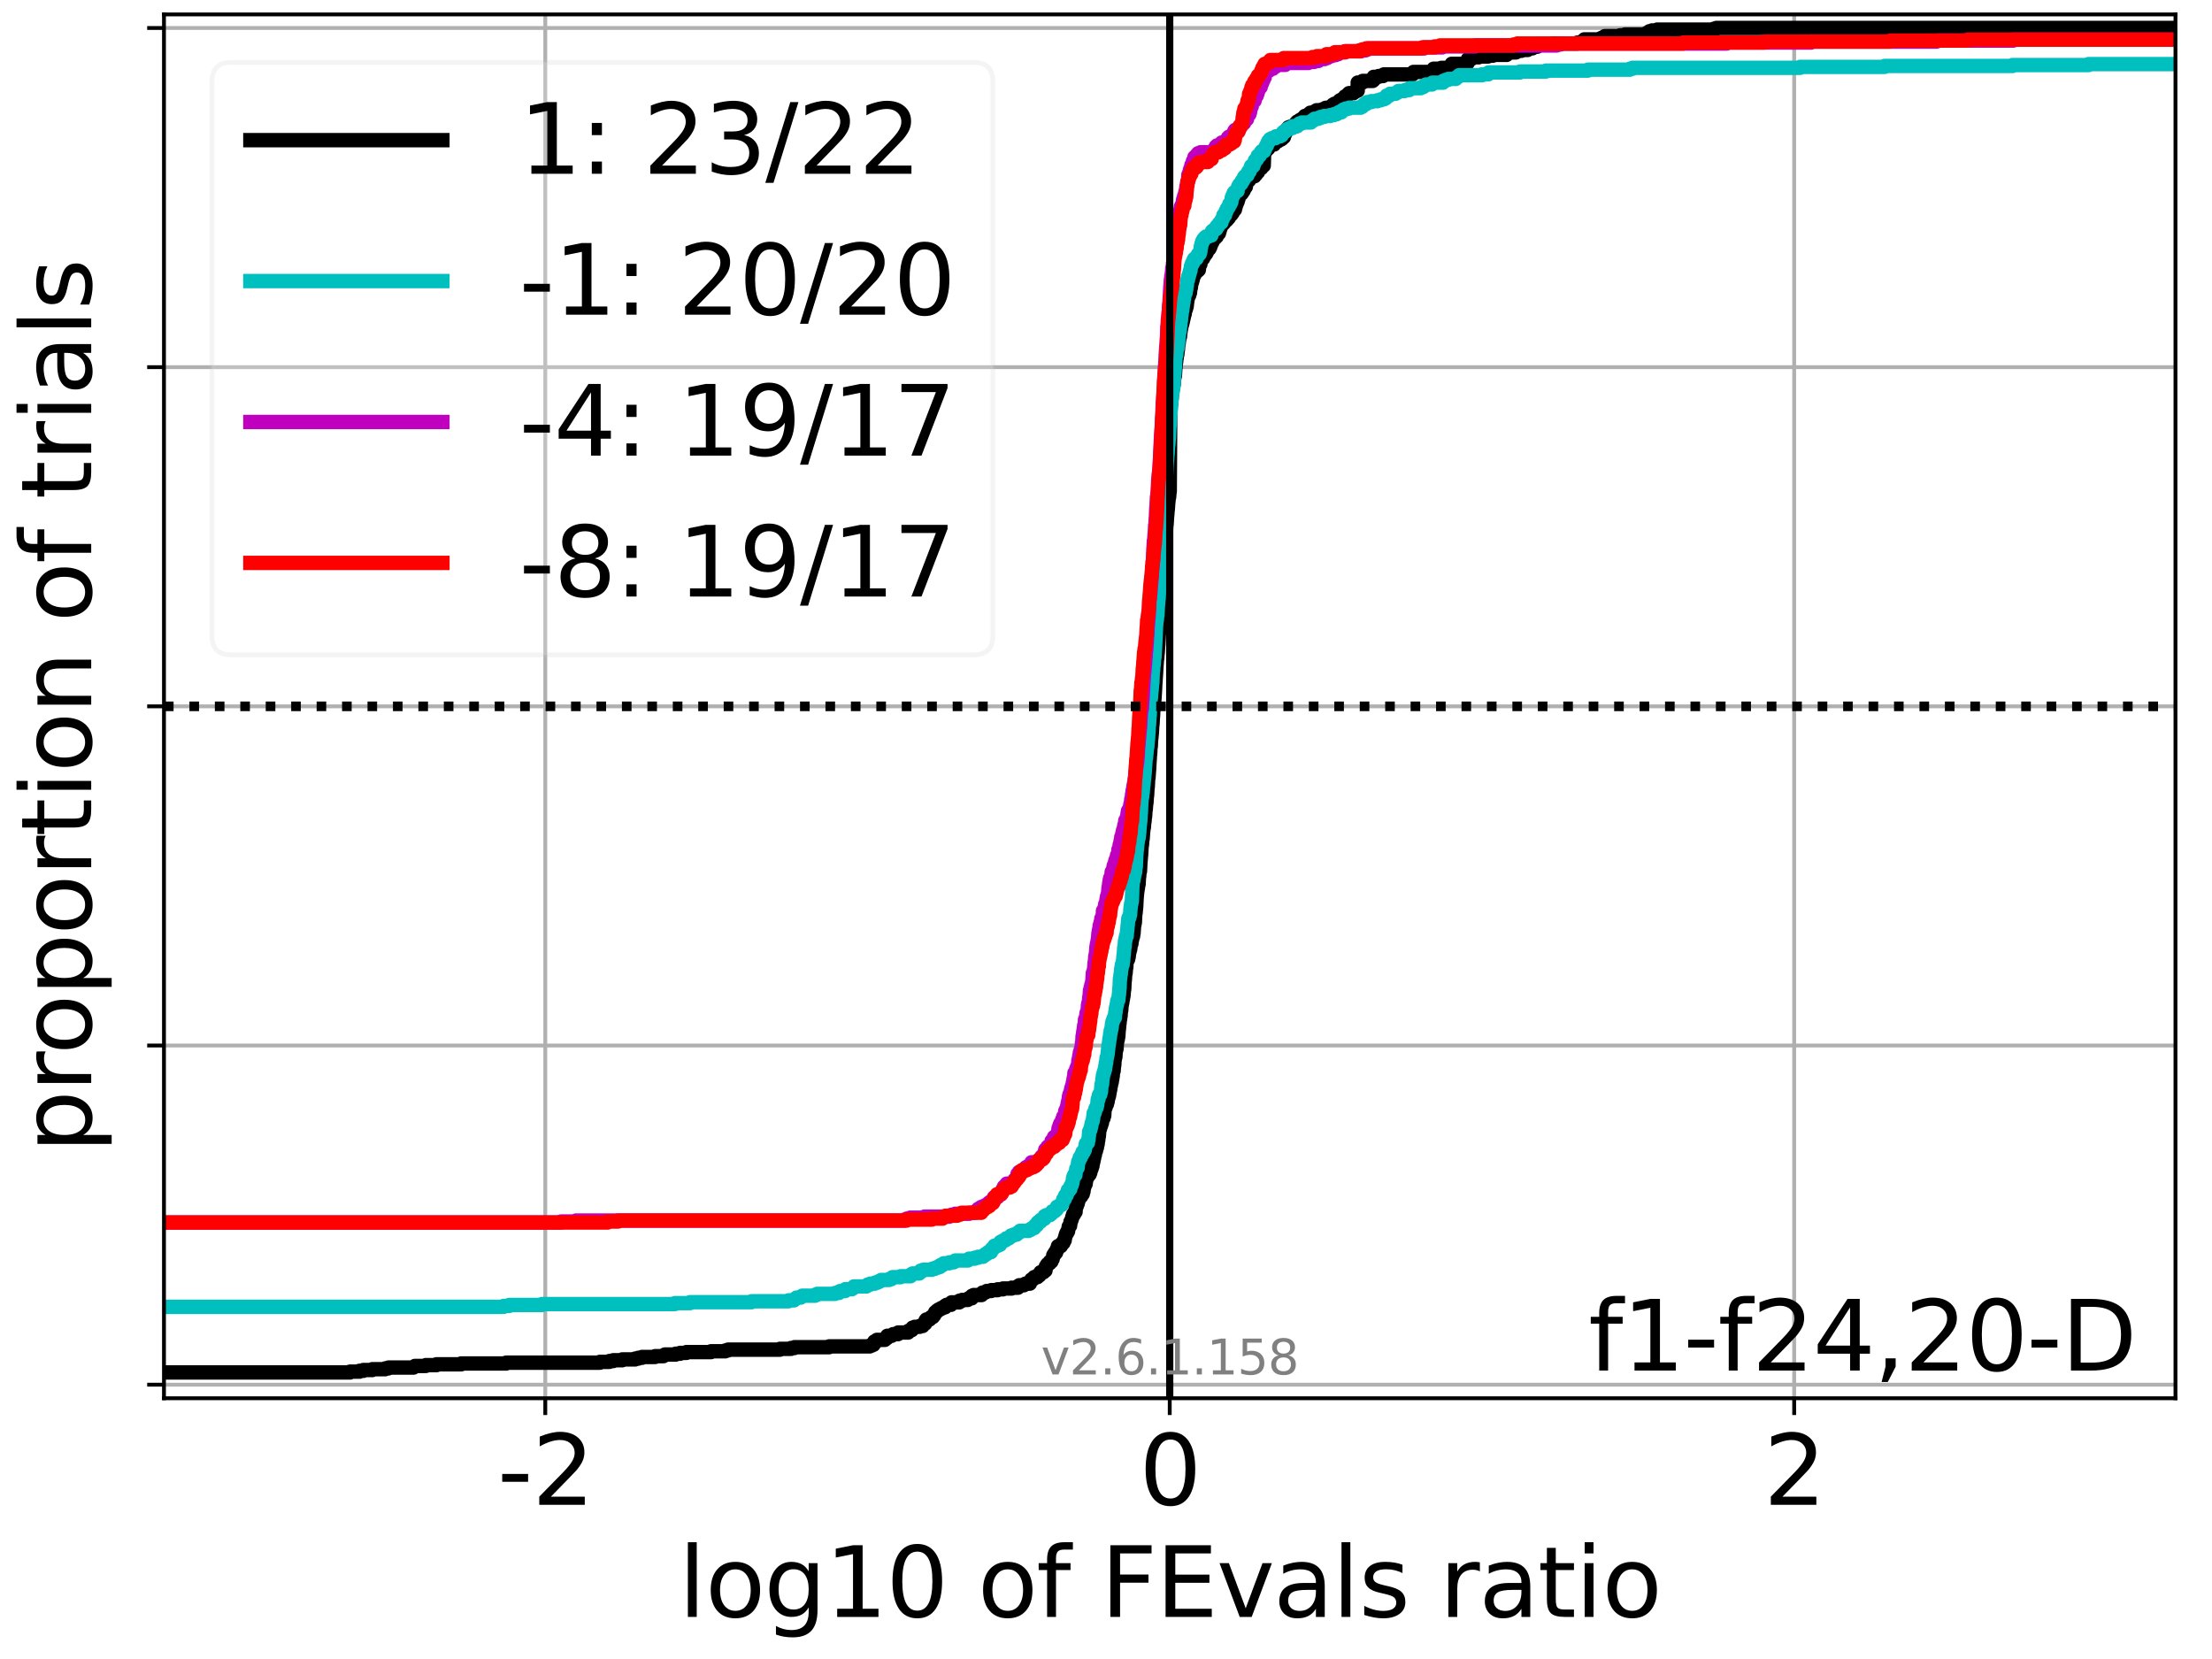 <?xml version="1.0" encoding="utf-8" standalone="no"?>
<!DOCTYPE svg PUBLIC "-//W3C//DTD SVG 1.1//EN"
  "http://www.w3.org/Graphics/SVG/1.1/DTD/svg11.dtd">
<svg xmlns:xlink="http://www.w3.org/1999/xlink" width="460.8pt" height="345.6pt" viewBox="0 0 460.8 345.6" xmlns="http://www.w3.org/2000/svg" version="1.1">
 <defs>
  <style type="text/css">*{stroke-linejoin: round; stroke-linecap: butt}</style>
 </defs>
 <g id="figure_1">
  <g id="patch_1">
   <path d="M 0 345.6 
L 460.8 345.6 
L 460.8 0 
L 0 0 
z
" style="fill: #ffffff"/>
  </g>
  <g id="axes_1">
   <g id="patch_2">
    <path d="M 34.16 291.28 
L 453.192 291.28 
L 453.192 3 
L 34.16 3 
z
" style="fill: #ffffff"/>
   </g>
   <g id="matplotlib.axis_1">
    <g id="xtick_1">
     <g id="line2d_1">
      <path d="M 113.592 291.28 
L 113.592 3 
" clip-path="url(#p98229c2c19)" style="fill: none; stroke: #b0b0b0; stroke-width: 0.8; stroke-linecap: square"/>
     </g>
     <g id="line2d_2">
      <defs>
       <path id="m8c6227b677" d="M 0 0 
L 0 3.5 
" style="stroke: #000000; stroke-width: 0.8"/>
      </defs>
      <g>
       <use xlink:href="#m8c6227b677" x="113.592" y="291.28" style="stroke: #000000; stroke-width: 0.8"/>
      </g>
     </g>
     <g id="text_1">
      <!-- -2 -->
      <g transform="translate(103.622 313.477)scale(0.2 -0.2)">
       <defs>
        <path id="DejaVuSans-2d" d="M 313 2009 
L 1997 2009 
L 1997 1497 
L 313 1497 
L 313 2009 
z
" transform="scale(0.016)"/>
        <path id="DejaVuSans-32" d="M 1228 531 
L 3431 531 
L 3431 0 
L 469 0 
L 469 531 
Q 828 903 1448 1529 
Q 2069 2156 2228 2338 
Q 2531 2678 2651 2914 
Q 2772 3150 2772 3378 
Q 2772 3750 2511 3984 
Q 2250 4219 1831 4219 
Q 1534 4219 1204 4116 
Q 875 4013 500 3803 
L 500 4441 
Q 881 4594 1212 4672 
Q 1544 4750 1819 4750 
Q 2544 4750 2975 4387 
Q 3406 4025 3406 3419 
Q 3406 3131 3298 2873 
Q 3191 2616 2906 2266 
Q 2828 2175 2409 1742 
Q 1991 1309 1228 531 
z
" transform="scale(0.016)"/>
       </defs>
       <use xlink:href="#DejaVuSans-2d"/>
       <use xlink:href="#DejaVuSans-32" x="36.084"/>
      </g>
     </g>
    </g>
    <g id="xtick_2">
     <g id="line2d_3">
      <path d="M 243.676 291.28 
L 243.676 3 
" clip-path="url(#p98229c2c19)" style="fill: none; stroke: #b0b0b0; stroke-width: 0.8; stroke-linecap: square"/>
     </g>
     <g id="line2d_4">
      <g>
       <use xlink:href="#m8c6227b677" x="243.676" y="291.28" style="stroke: #000000; stroke-width: 0.8"/>
      </g>
     </g>
     <g id="text_2">
      <!-- 0 -->
      <g transform="translate(237.314 313.477)scale(0.2 -0.2)">
       <defs>
        <path id="DejaVuSans-30" d="M 2034 4250 
Q 1547 4250 1301 3770 
Q 1056 3291 1056 2328 
Q 1056 1369 1301 889 
Q 1547 409 2034 409 
Q 2525 409 2770 889 
Q 3016 1369 3016 2328 
Q 3016 3291 2770 3770 
Q 2525 4250 2034 4250 
z
M 2034 4750 
Q 2819 4750 3233 4129 
Q 3647 3509 3647 2328 
Q 3647 1150 3233 529 
Q 2819 -91 2034 -91 
Q 1250 -91 836 529 
Q 422 1150 422 2328 
Q 422 3509 836 4129 
Q 1250 4750 2034 4750 
z
" transform="scale(0.016)"/>
       </defs>
       <use xlink:href="#DejaVuSans-30"/>
      </g>
     </g>
    </g>
    <g id="xtick_3">
     <g id="line2d_5">
      <path d="M 373.76 291.28 
L 373.76 3 
" clip-path="url(#p98229c2c19)" style="fill: none; stroke: #b0b0b0; stroke-width: 0.8; stroke-linecap: square"/>
     </g>
     <g id="line2d_6">
      <g>
       <use xlink:href="#m8c6227b677" x="373.76" y="291.28" style="stroke: #000000; stroke-width: 0.8"/>
      </g>
     </g>
     <g id="text_3">
      <!-- 2 -->
      <g transform="translate(367.398 313.477)scale(0.2 -0.2)">
       <use xlink:href="#DejaVuSans-32"/>
      </g>
     </g>
    </g>
    <g id="text_4">
     <!-- log10 of FEvals ratio -->
     <g transform="translate(141.371 336.833)scale(0.2 -0.2)">
      <defs>
       <path id="DejaVuSans-6c" d="M 603 4863 
L 1178 4863 
L 1178 0 
L 603 0 
L 603 4863 
z
" transform="scale(0.016)"/>
       <path id="DejaVuSans-6f" d="M 1959 3097 
Q 1497 3097 1228 2736 
Q 959 2375 959 1747 
Q 959 1119 1226 758 
Q 1494 397 1959 397 
Q 2419 397 2687 759 
Q 2956 1122 2956 1747 
Q 2956 2369 2687 2733 
Q 2419 3097 1959 3097 
z
M 1959 3584 
Q 2709 3584 3137 3096 
Q 3566 2609 3566 1747 
Q 3566 888 3137 398 
Q 2709 -91 1959 -91 
Q 1206 -91 779 398 
Q 353 888 353 1747 
Q 353 2609 779 3096 
Q 1206 3584 1959 3584 
z
" transform="scale(0.016)"/>
       <path id="DejaVuSans-67" d="M 2906 1791 
Q 2906 2416 2648 2759 
Q 2391 3103 1925 3103 
Q 1463 3103 1205 2759 
Q 947 2416 947 1791 
Q 947 1169 1205 825 
Q 1463 481 1925 481 
Q 2391 481 2648 825 
Q 2906 1169 2906 1791 
z
M 3481 434 
Q 3481 -459 3084 -895 
Q 2688 -1331 1869 -1331 
Q 1566 -1331 1297 -1286 
Q 1028 -1241 775 -1147 
L 775 -588 
Q 1028 -725 1275 -790 
Q 1522 -856 1778 -856 
Q 2344 -856 2625 -561 
Q 2906 -266 2906 331 
L 2906 616 
Q 2728 306 2450 153 
Q 2172 0 1784 0 
Q 1141 0 747 490 
Q 353 981 353 1791 
Q 353 2603 747 3093 
Q 1141 3584 1784 3584 
Q 2172 3584 2450 3431 
Q 2728 3278 2906 2969 
L 2906 3500 
L 3481 3500 
L 3481 434 
z
" transform="scale(0.016)"/>
       <path id="DejaVuSans-31" d="M 794 531 
L 1825 531 
L 1825 4091 
L 703 3866 
L 703 4441 
L 1819 4666 
L 2450 4666 
L 2450 531 
L 3481 531 
L 3481 0 
L 794 0 
L 794 531 
z
" transform="scale(0.016)"/>
       <path id="DejaVuSans-20" transform="scale(0.016)"/>
       <path id="DejaVuSans-66" d="M 2375 4863 
L 2375 4384 
L 1825 4384 
Q 1516 4384 1395 4259 
Q 1275 4134 1275 3809 
L 1275 3500 
L 2222 3500 
L 2222 3053 
L 1275 3053 
L 1275 0 
L 697 0 
L 697 3053 
L 147 3053 
L 147 3500 
L 697 3500 
L 697 3744 
Q 697 4328 969 4595 
Q 1241 4863 1831 4863 
L 2375 4863 
z
" transform="scale(0.016)"/>
       <path id="DejaVuSans-46" d="M 628 4666 
L 3309 4666 
L 3309 4134 
L 1259 4134 
L 1259 2759 
L 3109 2759 
L 3109 2228 
L 1259 2228 
L 1259 0 
L 628 0 
L 628 4666 
z
" transform="scale(0.016)"/>
       <path id="DejaVuSans-45" d="M 628 4666 
L 3578 4666 
L 3578 4134 
L 1259 4134 
L 1259 2753 
L 3481 2753 
L 3481 2222 
L 1259 2222 
L 1259 531 
L 3634 531 
L 3634 0 
L 628 0 
L 628 4666 
z
" transform="scale(0.016)"/>
       <path id="DejaVuSans-76" d="M 191 3500 
L 800 3500 
L 1894 563 
L 2988 3500 
L 3597 3500 
L 2284 0 
L 1503 0 
L 191 3500 
z
" transform="scale(0.016)"/>
       <path id="DejaVuSans-61" d="M 2194 1759 
Q 1497 1759 1228 1600 
Q 959 1441 959 1056 
Q 959 750 1161 570 
Q 1363 391 1709 391 
Q 2188 391 2477 730 
Q 2766 1069 2766 1631 
L 2766 1759 
L 2194 1759 
z
M 3341 1997 
L 3341 0 
L 2766 0 
L 2766 531 
Q 2569 213 2275 61 
Q 1981 -91 1556 -91 
Q 1019 -91 701 211 
Q 384 513 384 1019 
Q 384 1609 779 1909 
Q 1175 2209 1959 2209 
L 2766 2209 
L 2766 2266 
Q 2766 2663 2505 2880 
Q 2244 3097 1772 3097 
Q 1472 3097 1187 3025 
Q 903 2953 641 2809 
L 641 3341 
Q 956 3463 1253 3523 
Q 1550 3584 1831 3584 
Q 2591 3584 2966 3190 
Q 3341 2797 3341 1997 
z
" transform="scale(0.016)"/>
       <path id="DejaVuSans-73" d="M 2834 3397 
L 2834 2853 
Q 2591 2978 2328 3040 
Q 2066 3103 1784 3103 
Q 1356 3103 1142 2972 
Q 928 2841 928 2578 
Q 928 2378 1081 2264 
Q 1234 2150 1697 2047 
L 1894 2003 
Q 2506 1872 2764 1633 
Q 3022 1394 3022 966 
Q 3022 478 2636 193 
Q 2250 -91 1575 -91 
Q 1294 -91 989 -36 
Q 684 19 347 128 
L 347 722 
Q 666 556 975 473 
Q 1284 391 1588 391 
Q 1994 391 2212 530 
Q 2431 669 2431 922 
Q 2431 1156 2273 1281 
Q 2116 1406 1581 1522 
L 1381 1569 
Q 847 1681 609 1914 
Q 372 2147 372 2553 
Q 372 3047 722 3315 
Q 1072 3584 1716 3584 
Q 2034 3584 2315 3537 
Q 2597 3491 2834 3397 
z
" transform="scale(0.016)"/>
       <path id="DejaVuSans-72" d="M 2631 2963 
Q 2534 3019 2420 3045 
Q 2306 3072 2169 3072 
Q 1681 3072 1420 2755 
Q 1159 2438 1159 1844 
L 1159 0 
L 581 0 
L 581 3500 
L 1159 3500 
L 1159 2956 
Q 1341 3275 1631 3429 
Q 1922 3584 2338 3584 
Q 2397 3584 2469 3576 
Q 2541 3569 2628 3553 
L 2631 2963 
z
" transform="scale(0.016)"/>
       <path id="DejaVuSans-74" d="M 1172 4494 
L 1172 3500 
L 2356 3500 
L 2356 3053 
L 1172 3053 
L 1172 1153 
Q 1172 725 1289 603 
Q 1406 481 1766 481 
L 2356 481 
L 2356 0 
L 1766 0 
Q 1100 0 847 248 
Q 594 497 594 1153 
L 594 3053 
L 172 3053 
L 172 3500 
L 594 3500 
L 594 4494 
L 1172 4494 
z
" transform="scale(0.016)"/>
       <path id="DejaVuSans-69" d="M 603 3500 
L 1178 3500 
L 1178 0 
L 603 0 
L 603 3500 
z
M 603 4863 
L 1178 4863 
L 1178 4134 
L 603 4134 
L 603 4863 
z
" transform="scale(0.016)"/>
      </defs>
      <use xlink:href="#DejaVuSans-6c"/>
      <use xlink:href="#DejaVuSans-6f" x="27.783"/>
      <use xlink:href="#DejaVuSans-67" x="88.965"/>
      <use xlink:href="#DejaVuSans-31" x="152.441"/>
      <use xlink:href="#DejaVuSans-30" x="216.064"/>
      <use xlink:href="#DejaVuSans-20" x="279.688"/>
      <use xlink:href="#DejaVuSans-6f" x="311.475"/>
      <use xlink:href="#DejaVuSans-66" x="372.656"/>
      <use xlink:href="#DejaVuSans-20" x="407.861"/>
      <use xlink:href="#DejaVuSans-46" x="439.648"/>
      <use xlink:href="#DejaVuSans-45" x="497.168"/>
      <use xlink:href="#DejaVuSans-76" x="560.352"/>
      <use xlink:href="#DejaVuSans-61" x="619.531"/>
      <use xlink:href="#DejaVuSans-6c" x="680.811"/>
      <use xlink:href="#DejaVuSans-73" x="708.594"/>
      <use xlink:href="#DejaVuSans-20" x="760.693"/>
      <use xlink:href="#DejaVuSans-72" x="792.48"/>
      <use xlink:href="#DejaVuSans-61" x="833.594"/>
      <use xlink:href="#DejaVuSans-74" x="894.873"/>
      <use xlink:href="#DejaVuSans-69" x="934.082"/>
      <use xlink:href="#DejaVuSans-6f" x="961.865"/>
     </g>
    </g>
   </g>
   <g id="matplotlib.axis_2">
    <g id="ytick_1">
     <g id="line2d_7">
      <path d="M 34.16 288.454 
L 453.192 288.454 
" clip-path="url(#p98229c2c19)" style="fill: none; stroke: #b0b0b0; stroke-width: 0.8; stroke-linecap: square"/>
     </g>
     <g id="line2d_8">
      <defs>
       <path id="m979b038a0c" d="M 0 0 
L -3.5 0 
" style="stroke: #000000; stroke-width: 0.8"/>
      </defs>
      <g>
       <use xlink:href="#m979b038a0c" x="34.16" y="288.454" style="stroke: #000000; stroke-width: 0.8"/>
      </g>
     </g>
    </g>
    <g id="ytick_2">
     <g id="line2d_9">
      <path d="M 34.16 217.797 
L 453.192 217.797 
" clip-path="url(#p98229c2c19)" style="fill: none; stroke: #b0b0b0; stroke-width: 0.8; stroke-linecap: square"/>
     </g>
     <g id="line2d_10">
      <g>
       <use xlink:href="#m979b038a0c" x="34.16" y="217.797" style="stroke: #000000; stroke-width: 0.8"/>
      </g>
     </g>
    </g>
    <g id="ytick_3">
     <g id="line2d_11">
      <path d="M 34.16 147.14 
L 453.192 147.14 
" clip-path="url(#p98229c2c19)" style="fill: none; stroke: #b0b0b0; stroke-width: 0.8; stroke-linecap: square"/>
     </g>
     <g id="line2d_12">
      <g>
       <use xlink:href="#m979b038a0c" x="34.16" y="147.14" style="stroke: #000000; stroke-width: 0.8"/>
      </g>
     </g>
    </g>
    <g id="ytick_4">
     <g id="line2d_13">
      <path d="M 34.16 76.483 
L 453.192 76.483 
" clip-path="url(#p98229c2c19)" style="fill: none; stroke: #b0b0b0; stroke-width: 0.8; stroke-linecap: square"/>
     </g>
     <g id="line2d_14">
      <g>
       <use xlink:href="#m979b038a0c" x="34.16" y="76.483" style="stroke: #000000; stroke-width: 0.8"/>
      </g>
     </g>
    </g>
    <g id="ytick_5">
     <g id="line2d_15">
      <path d="M 34.16 5.826 
L 453.192 5.826 
" clip-path="url(#p98229c2c19)" style="fill: none; stroke: #b0b0b0; stroke-width: 0.8; stroke-linecap: square"/>
     </g>
     <g id="line2d_16">
      <g>
       <use xlink:href="#m979b038a0c" x="34.16" y="5.826" style="stroke: #000000; stroke-width: 0.8"/>
      </g>
     </g>
    </g>
    <g id="text_5">
     <!-- proportion of trials -->
     <g transform="translate(19.001 240.146)rotate(-90)scale(0.2 -0.2)">
      <defs>
       <path id="DejaVuSans-70" d="M 1159 525 
L 1159 -1331 
L 581 -1331 
L 581 3500 
L 1159 3500 
L 1159 2969 
Q 1341 3281 1617 3432 
Q 1894 3584 2278 3584 
Q 2916 3584 3314 3078 
Q 3713 2572 3713 1747 
Q 3713 922 3314 415 
Q 2916 -91 2278 -91 
Q 1894 -91 1617 61 
Q 1341 213 1159 525 
z
M 3116 1747 
Q 3116 2381 2855 2742 
Q 2594 3103 2138 3103 
Q 1681 3103 1420 2742 
Q 1159 2381 1159 1747 
Q 1159 1113 1420 752 
Q 1681 391 2138 391 
Q 2594 391 2855 752 
Q 3116 1113 3116 1747 
z
" transform="scale(0.016)"/>
       <path id="DejaVuSans-6e" d="M 3513 2113 
L 3513 0 
L 2938 0 
L 2938 2094 
Q 2938 2591 2744 2837 
Q 2550 3084 2163 3084 
Q 1697 3084 1428 2787 
Q 1159 2491 1159 1978 
L 1159 0 
L 581 0 
L 581 3500 
L 1159 3500 
L 1159 2956 
Q 1366 3272 1645 3428 
Q 1925 3584 2291 3584 
Q 2894 3584 3203 3211 
Q 3513 2838 3513 2113 
z
" transform="scale(0.016)"/>
      </defs>
      <use xlink:href="#DejaVuSans-70"/>
      <use xlink:href="#DejaVuSans-72" x="63.477"/>
      <use xlink:href="#DejaVuSans-6f" x="102.34"/>
      <use xlink:href="#DejaVuSans-70" x="163.521"/>
      <use xlink:href="#DejaVuSans-6f" x="226.998"/>
      <use xlink:href="#DejaVuSans-72" x="288.18"/>
      <use xlink:href="#DejaVuSans-74" x="329.293"/>
      <use xlink:href="#DejaVuSans-69" x="368.502"/>
      <use xlink:href="#DejaVuSans-6f" x="396.285"/>
      <use xlink:href="#DejaVuSans-6e" x="457.467"/>
      <use xlink:href="#DejaVuSans-20" x="520.846"/>
      <use xlink:href="#DejaVuSans-6f" x="552.633"/>
      <use xlink:href="#DejaVuSans-66" x="613.814"/>
      <use xlink:href="#DejaVuSans-20" x="649.02"/>
      <use xlink:href="#DejaVuSans-74" x="680.807"/>
      <use xlink:href="#DejaVuSans-72" x="720.016"/>
      <use xlink:href="#DejaVuSans-69" x="761.129"/>
      <use xlink:href="#DejaVuSans-61" x="788.912"/>
      <use xlink:href="#DejaVuSans-6c" x="850.191"/>
      <use xlink:href="#DejaVuSans-73" x="877.975"/>
     </g>
    </g>
   </g>
   <g id="line2d_17">
    <path d="M 34.16 285.908 
L 72.912 285.908 
L 72.912 285.738 
L 74.87 285.738 
L 74.87 285.568 
L 75.685 285.568 
L 75.685 285.398 
L 77.573 285.398 
L 77.573 285.229 
L 80.236 285.229 
L 80.236 285.059 
L 80.912 285.059 
L 80.912 284.889 
L 86.125 284.889 
L 86.125 284.719 
L 86.441 284.719 
L 86.441 284.55 
L 88.702 284.55 
L 88.702 284.38 
L 90.93 284.38 
L 90.93 284.21 
L 96.057 284.21 
L 96.057 284.04 
L 105.43 284.04 
L 105.43 283.871 
L 124.972 283.871 
L 124.972 283.701 
L 126.93 283.701 
L 126.93 283.531 
L 127.745 283.531 
L 127.745 283.361 
L 129.633 283.361 
L 129.633 283.192 
L 132.296 283.192 
L 132.296 283.022 
L 132.972 283.022 
L 132.972 282.852 
L 133.742 282.852 
L 133.742 282.682 
L 136.463 282.682 
L 136.463 282.513 
L 138.185 282.513 
L 138.185 282.343 
L 138.501 282.343 
L 138.501 282.173 
L 140.762 282.173 
L 140.762 282.003 
L 141.677 282.003 
L 141.677 281.834 
L 142.99 281.834 
L 142.99 281.664 
L 148.117 281.664 
L 148.117 281.494 
L 151.105 281.494 
L 151.105 281.324 
L 151.643 281.324 
L 151.643 281.155 
L 162.483 281.155 
L 162.483 280.985 
L 164.775 280.985 
L 164.775 280.815 
L 165.51 280.815 
L 165.51 280.645 
L 172.71 280.645 
L 172.71 280.476 
L 181.184 280.476 
L 181.184 280.306 
L 181.612 280.306 
L 181.612 280.136 
L 181.974 280.136 
L 182.034 279.797 
L 182.113 279.797 
L 182.138 279.457 
L 182.567 279.457 
L 182.676 279.118 
L 184.328 279.118 
L 184.438 278.778 
L 184.766 278.778 
L 184.838 278.269 
L 185.761 278.269 
L 185.761 278.099 
L 186.056 278.099 
L 186.056 277.929 
L 187.076 277.929 
L 187.1 277.59 
L 189.176 277.59 
L 189.208 277.25 
L 189.604 277.25 
L 189.604 277.081 
L 189.966 277.081 
L 190.026 276.741 
L 190.105 276.741 
L 190.105 276.571 
L 190.558 276.571 
L 190.558 276.402 
L 191.559 276.402 
L 191.559 276.232 
L 192.207 276.232 
L 192.207 276.062 
L 192.32 276.062 
L 192.43 275.723 
L 192.744 275.723 
L 192.83 275.044 
L 192.973 275.044 
L 192.973 274.874 
L 193.651 274.874 
L 193.753 274.535 
L 193.965 274.535 
L 193.965 274.365 
L 194.334 274.365 
L 194.435 274.025 
L 194.607 274.025 
L 194.652 273.686 
L 194.754 273.686 
L 194.819 273.346 
L 195.086 273.346 
L 195.086 273.177 
L 195.202 273.177 
L 195.202 273.007 
L 195.447 273.007 
L 195.447 272.837 
L 195.763 272.837 
L 195.763 272.667 
L 196.062 272.667 
L 196.062 272.498 
L 196.438 272.498 
L 196.438 272.328 
L 196.901 272.328 
L 196.915 271.988 
L 197.2 271.988 
L 197.2 271.819 
L 198.1 271.819 
L 198.1 271.649 
L 198.214 271.649 
L 198.214 271.309 
L 199.819 271.309 
L 199.847 270.97 
L 200.434 270.97 
L 200.434 270.8 
L 201.606 270.8 
L 201.606 270.63 
L 201.771 270.63 
L 201.771 270.461 
L 202.432 270.461 
L 202.463 269.951 
L 202.811 269.951 
L 202.811 269.782 
L 204.481 269.782 
L 204.481 269.612 
L 204.645 269.612 
L 204.666 269.272 
L 205.24 269.272 
L 205.24 269.103 
L 205.568 269.103 
L 205.568 268.933 
L 206.492 268.933 
L 206.492 268.763 
L 207.809 268.763 
L 207.809 268.593 
L 208.916 268.593 
L 208.916 268.424 
L 210.729 268.424 
L 210.729 268.254 
L 212.055 268.254 
L 212.066 267.914 
L 212.324 267.914 
L 212.324 267.745 
L 213.274 267.745 
L 213.274 267.575 
L 213.612 267.575 
L 213.612 267.405 
L 214.536 267.405 
L 214.6 266.896 
L 214.783 266.896 
L 214.835 266.556 
L 215.163 266.556 
L 215.163 266.387 
L 215.388 266.387 
L 215.437 266.047 
L 216.122 266.047 
L 216.129 265.708 
L 216.543 265.708 
L 216.624 265.368 
L 216.709 265.368 
L 216.754 265.029 
L 217.394 265.029 
L 217.394 264.859 
L 217.57 264.859 
L 217.57 264.689 
L 217.793 264.689 
L 217.869 263.841 
L 218.02 263.841 
L 218.08 263.501 
L 218.21 263.501 
L 218.21 263.331 
L 218.464 263.331 
L 218.464 263.162 
L 218.674 263.162 
L 218.697 262.822 
L 219.028 262.822 
L 219.081 262.483 
L 219.151 262.483 
L 219.151 262.313 
L 219.277 262.313 
L 219.369 261.804 
L 219.415 261.804 
L 219.421 261.464 
L 219.609 261.464 
L 219.681 261.125 
L 219.742 261.125 
L 219.742 260.955 
L 220 260.955 
L 220.097 260.446 
L 220.136 260.446 
L 220.136 260.276 
L 220.298 260.276 
L 220.39 259.597 
L 221.007 259.597 
L 221.056 259.257 
L 221.127 259.257 
L 221.127 259.088 
L 221.364 259.088 
L 221.364 258.918 
L 221.529 258.918 
L 221.625 258.409 
L 221.782 258.409 
L 221.875 257.73 
L 221.916 257.73 
L 222.024 257.22 
L 222.054 257.22 
L 222.151 256.881 
L 222.295 256.881 
L 222.341 256.541 
L 222.483 256.541 
L 222.586 255.862 
L 222.603 255.862 
L 222.634 255.523 
L 222.76 255.523 
L 222.76 255.353 
L 222.919 255.353 
L 223.008 254.504 
L 223.085 254.504 
L 223.185 254.165 
L 223.207 254.165 
L 223.312 253.825 
L 223.322 253.825 
L 223.384 253.486 
L 223.436 253.486 
L 223.542 252.977 
L 223.751 252.977 
L 223.76 252.637 
L 223.937 252.637 
L 223.937 252.468 
L 224.059 252.468 
L 224.114 251.279 
L 224.301 251.279 
L 224.361 250.77 
L 224.493 250.77 
L 224.562 250.261 
L 224.633 250.261 
L 224.71 249.582 
L 224.868 249.582 
L 224.868 249.412 
L 225.02 249.412 
L 225.02 249.242 
L 225.226 249.242 
L 225.324 248.733 
L 225.556 248.733 
L 225.627 248.224 
L 225.701 248.224 
L 225.809 247.375 
L 225.864 247.375 
L 225.909 246.696 
L 226.144 246.696 
L 226.247 246.017 
L 226.257 246.017 
L 226.308 245.338 
L 226.476 245.338 
L 226.476 245.168 
L 226.604 245.168 
L 226.662 244.829 
L 226.811 244.829 
L 226.811 244.659 
L 226.982 244.659 
L 227.01 244.32 
L 227.124 244.32 
L 227.181 243.81 
L 227.252 243.81 
L 227.282 243.471 
L 227.399 243.471 
L 227.419 242.962 
L 227.565 242.962 
L 227.646 242.283 
L 227.692 242.283 
L 227.802 241.774 
L 227.805 241.774 
L 227.868 241.264 
L 227.92 241.264 
L 228.003 240.585 
L 228.086 240.585 
L 228.153 239.737 
L 228.316 239.737 
L 228.393 239.058 
L 228.504 239.058 
L 228.581 238.379 
L 228.65 238.379 
L 228.743 237.53 
L 228.781 237.53 
L 228.86 236.681 
L 228.913 236.681 
L 229.011 235.323 
L 229.044 235.323 
L 229.044 235.153 
L 229.156 235.153 
L 229.261 234.474 
L 229.38 234.474 
L 229.479 233.965 
L 229.543 233.965 
L 229.642 233.286 
L 229.695 233.286 
L 229.776 232.947 
L 229.873 232.947 
L 229.923 232.437 
L 230.028 232.437 
L 230.098 231.08 
L 230.164 231.08 
L 230.194 230.74 
L 230.302 230.74 
L 230.37 230.061 
L 230.58 230.061 
L 230.625 229.552 
L 230.726 229.552 
L 230.809 228.873 
L 230.854 228.873 
L 230.954 228.364 
L 231.012 228.364 
L 231.12 227.685 
L 231.137 227.685 
L 231.226 227.006 
L 231.27 227.006 
L 231.37 226.157 
L 231.42 226.157 
L 231.514 225.478 
L 231.579 225.478 
L 231.674 224.799 
L 231.695 224.799 
L 231.789 224.12 
L 231.807 224.12 
L 231.858 223.101 
L 231.984 223.101 
L 232.077 221.913 
L 232.122 221.913 
L 232.181 220.725 
L 232.234 220.725 
L 232.304 220.216 
L 232.348 220.216 
L 232.425 219.028 
L 232.461 219.028 
L 232.555 218.518 
L 232.583 218.518 
L 232.689 217.16 
L 232.703 217.16 
L 232.755 216.651 
L 232.831 216.651 
L 232.934 215.972 
L 232.957 215.972 
L 233.056 214.444 
L 233.079 214.444 
L 233.189 213.256 
L 233.205 213.256 
L 233.289 212.407 
L 233.32 212.407 
L 233.429 211.559 
L 233.445 211.559 
L 233.496 210.54 
L 233.565 210.54 
L 233.653 209.352 
L 233.683 209.352 
L 233.782 208.843 
L 233.797 208.843 
L 233.847 208.164 
L 233.913 208.164 
L 234.012 207.485 
L 234.036 207.485 
L 234.142 206.127 
L 234.187 206.127 
L 234.281 204.26 
L 234.313 204.26 
L 234.416 202.732 
L 234.48 202.732 
L 234.575 201.544 
L 234.623 201.544 
L 234.691 200.355 
L 234.762 200.355 
L 234.82 200.016 
L 234.893 200.016 
L 234.893 199.846 
L 235.006 199.846 
L 235.074 199.337 
L 235.124 199.337 
L 235.231 198.318 
L 235.292 198.318 
L 235.396 197.809 
L 235.429 197.809 
L 235.54 196.961 
L 235.55 196.961 
L 235.576 196.621 
L 235.684 196.621 
L 235.773 195.772 
L 235.834 195.772 
L 235.885 195.093 
L 236.023 195.093 
L 236.12 194.414 
L 236.139 194.414 
L 236.239 192.887 
L 236.271 192.887 
L 236.379 192.208 
L 236.405 192.208 
L 236.515 190.171 
L 236.563 190.171 
L 236.674 188.982 
L 236.681 188.982 
L 236.788 186.945 
L 236.794 186.945 
L 236.904 185.757 
L 236.918 185.757 
L 237.012 185.078 
L 237.034 185.078 
L 237.134 184.23 
L 237.181 184.23 
L 237.279 182.532 
L 237.322 182.532 
L 237.373 181.514 
L 237.475 181.514 
L 237.577 179.477 
L 237.591 179.477 
L 237.7 178.119 
L 237.717 178.119 
L 237.827 176.082 
L 237.877 176.082 
L 237.986 174.724 
L 238.033 174.724 
L 238.141 173.196 
L 238.149 173.196 
L 238.26 172.347 
L 238.288 172.347 
L 238.371 171.159 
L 238.419 171.159 
L 238.486 170.141 
L 238.538 170.141 
L 238.635 168.613 
L 238.678 168.613 
L 238.782 167.255 
L 238.822 167.255 
L 238.927 165.727 
L 238.957 165.727 
L 239.051 164.03 
L 239.09 164.03 
L 239.193 161.993 
L 239.254 161.993 
L 239.353 160.465 
L 239.367 160.465 
L 239.472 158.598 
L 239.48 158.598 
L 239.566 157.07 
L 239.6 157.07 
L 239.673 155.542 
L 239.722 155.542 
L 239.806 153.845 
L 239.839 153.845 
L 239.95 152.657 
L 239.958 152.657 
L 240.043 150.959 
L 240.081 150.959 
L 240.177 149.262 
L 240.195 149.262 
L 240.29 147.225 
L 240.342 147.225 
L 240.446 145.867 
L 240.472 145.867 
L 240.579 144.169 
L 240.584 144.169 
L 240.688 142.132 
L 240.699 142.132 
L 240.805 140.435 
L 240.811 140.435 
L 240.916 138.568 
L 240.924 138.568 
L 241.025 137.21 
L 241.06 137.21 
L 241.145 136.022 
L 241.174 136.022 
L 241.275 134.324 
L 241.298 134.324 
L 241.404 132.287 
L 241.412 132.287 
L 241.503 130.42 
L 241.525 130.42 
L 241.63 128.553 
L 241.643 128.553 
L 241.751 126.007 
L 241.756 126.007 
L 241.832 124.818 
L 241.876 124.818 
L 241.969 123.8 
L 241.987 123.8 
L 242.096 121.593 
L 242.128 121.593 
L 242.218 120.065 
L 242.263 120.065 
L 242.374 117.689 
L 242.375 117.689 
L 242.472 115.652 
L 242.497 115.652 
L 242.601 114.124 
L 242.612 114.124 
L 242.712 112.597 
L 242.738 112.597 
L 242.841 110.899 
L 242.878 110.899 
L 242.981 109.202 
L 243.017 109.202 
L 243.127 107.504 
L 243.142 107.504 
L 243.248 106.146 
L 243.27 106.146 
L 243.374 104.619 
L 243.387 104.619 
L 243.488 103.6 
L 243.541 103.6 
L 243.639 102.412 
L 243.676 102.412 
L 243.778 85.607 
L 243.821 85.607 
L 243.907 84.249 
L 243.945 84.249 
L 244.055 83.061 
L 244.067 83.061 
L 244.167 81.533 
L 244.212 81.533 
L 244.262 80.854 
L 244.346 80.854 
L 244.453 80.005 
L 244.523 80.005 
L 244.608 78.817 
L 244.636 78.817 
L 244.683 78.308 
L 244.75 78.308 
L 244.854 76.61 
L 244.877 76.61 
L 244.986 75.422 
L 245.009 75.422 
L 245.091 74.573 
L 245.123 74.573 
L 245.163 73.895 
L 245.246 73.895 
L 245.352 72.876 
L 245.383 72.876 
L 245.456 71.688 
L 245.519 71.688 
L 245.621 70.839 
L 245.634 70.839 
L 245.732 70.16 
L 245.805 70.16 
L 245.907 69.142 
L 245.923 69.142 
L 246.022 68.463 
L 246.055 68.463 
L 246.159 67.784 
L 246.186 67.784 
L 246.282 67.444 
L 246.299 67.444 
L 246.374 66.935 
L 246.415 66.935 
L 246.429 66.426 
L 246.53 66.426 
L 246.63 65.916 
L 246.645 65.916 
L 246.713 65.407 
L 246.793 65.407 
L 246.897 64.558 
L 246.908 64.558 
L 246.908 64.389 
L 247.056 64.389 
L 247.108 63.879 
L 247.2 63.879 
L 247.304 62.861 
L 247.323 62.861 
L 247.401 62.182 
L 247.452 62.182 
L 247.508 61.503 
L 247.736 61.503 
L 247.807 60.994 
L 247.896 60.994 
L 247.981 59.975 
L 248.067 59.975 
L 248.165 59.127 
L 248.187 59.127 
L 248.262 58.787 
L 248.322 58.787 
L 248.431 58.278 
L 248.462 58.278 
L 248.57 57.769 
L 248.588 57.769 
L 248.644 57.259 
L 248.845 57.259 
L 248.953 56.92 
L 249 56.92 
L 249.094 56.411 
L 249.552 56.411 
L 249.552 56.241 
L 249.73 56.241 
L 249.837 55.392 
L 249.853 55.392 
L 249.923 55.053 
L 250.061 55.053 
L 250.14 53.864 
L 250.616 53.864 
L 250.675 53.355 
L 250.905 53.355 
L 250.97 53.016 
L 251.106 53.016 
L 251.106 52.846 
L 251.272 52.846 
L 251.328 52.506 
L 251.447 52.506 
L 251.461 51.997 
L 251.667 51.997 
L 251.667 51.827 
L 251.938 51.827 
L 251.972 51.488 
L 252.111 51.488 
L 252.156 50.979 
L 252.299 50.979 
L 252.306 50.639 
L 252.417 50.639 
L 252.417 50.47 
L 252.554 50.47 
L 252.645 49.791 
L 252.893 49.791 
L 252.893 49.621 
L 253.138 49.621 
L 253.18 49.281 
L 253.466 49.281 
L 253.576 48.772 
L 253.776 48.772 
L 253.776 48.602 
L 253.934 48.602 
L 254.021 48.093 
L 254.084 48.093 
L 254.169 47.584 
L 254.236 47.584 
L 254.293 47.244 
L 254.385 47.244 
L 254.482 46.735 
L 254.591 46.735 
L 254.591 46.565 
L 254.911 46.565 
L 254.911 46.396 
L 255.044 46.396 
L 255.129 46.056 
L 255.281 46.056 
L 255.281 45.886 
L 255.551 45.886 
L 255.658 45.547 
L 255.85 45.547 
L 255.85 45.377 
L 255.999 45.377 
L 256.088 44.868 
L 256.346 44.868 
L 256.346 44.698 
L 256.526 44.698 
L 256.533 44.359 
L 256.774 44.359 
L 256.859 44.019 
L 256.952 44.019 
L 256.952 43.68 
L 257.251 43.68 
L 257.298 43.17 
L 257.392 43.17 
L 257.499 42.661 
L 257.532 42.661 
L 257.584 42.322 
L 257.683 42.322 
L 257.71 41.982 
L 257.83 41.982 
L 257.929 41.473 
L 257.983 41.473 
L 258.029 40.624 
L 258.106 40.624 
L 258.106 40.455 
L 258.537 40.455 
L 258.537 40.285 
L 258.701 40.285 
L 258.786 39.945 
L 258.892 39.945 
L 258.892 39.776 
L 259.047 39.776 
L 259.057 39.266 
L 259.299 39.266 
L 259.316 38.927 
L 259.526 38.927 
L 259.637 38.248 
L 259.672 38.248 
L 259.756 37.908 
L 259.879 37.908 
L 259.879 37.739 
L 260.023 37.739 
L 260.023 37.569 
L 260.212 37.569 
L 260.279 37.06 
L 260.507 37.06 
L 260.507 36.89 
L 260.623 36.89 
L 260.623 36.72 
L 261.336 36.72 
L 261.336 36.55 
L 261.465 36.55 
L 261.465 36.381 
L 261.63 36.381 
L 261.634 36.041 
L 261.889 36.041 
L 261.889 35.871 
L 262.059 35.871 
L 262.105 35.532 
L 262.21 35.532 
L 262.221 35.192 
L 262.495 35.192 
L 262.495 35.023 
L 262.772 35.023 
L 262.82 34.683 
L 262.888 34.683 
L 262.888 34.513 
L 263.256 34.513 
L 263.334 32.137 
L 263.373 32.137 
L 263.481 31.628 
L 263.592 31.628 
L 263.611 31.288 
L 263.871 31.288 
L 263.909 30.949 
L 264.207 30.949 
L 264.283 30.609 
L 264.361 30.609 
L 264.376 30.27 
L 264.642 30.27 
L 264.642 30.1 
L 265.419 30.1 
L 265.49 29.76 
L 265.578 29.76 
L 265.613 29.421 
L 266.238 29.421 
L 266.238 29.251 
L 266.416 29.251 
L 266.416 29.082 
L 266.846 29.082 
L 266.846 28.912 
L 267.092 28.912 
L 267.176 28.572 
L 267.457 28.572 
L 267.501 28.063 
L 267.635 28.063 
L 267.718 27.554 
L 267.808 27.554 
L 267.808 27.384 
L 267.995 27.384 
L 267.995 27.045 
L 268.115 27.045 
L 268.115 26.875 
L 268.375 26.875 
L 268.406 26.535 
L 268.854 26.535 
L 268.854 26.366 
L 269.753 26.366 
L 269.851 25.856 
L 269.903 25.856 
L 269.903 25.687 
L 270.152 25.687 
L 270.21 25.347 
L 270.526 25.347 
L 270.526 25.177 
L 270.755 25.177 
L 270.755 25.008 
L 271.288 25.008 
L 271.313 24.668 
L 271.726 24.668 
L 271.824 24.159 
L 272.285 24.159 
L 272.285 23.989 
L 272.69 23.989 
L 272.76 23.65 
L 272.961 23.65 
L 272.961 23.48 
L 273.812 23.48 
L 273.812 23.31 
L 273.969 23.31 
L 273.969 23.14 
L 274.266 23.14 
L 274.266 22.971 
L 275.382 22.971 
L 275.382 22.801 
L 275.857 22.801 
L 275.857 22.631 
L 276.163 22.631 
L 276.163 22.461 
L 276.994 22.461 
L 276.994 22.292 
L 277.412 22.292 
L 277.412 22.122 
L 277.527 22.122 
L 277.527 21.952 
L 277.701 21.952 
L 277.701 21.782 
L 277.99 21.782 
L 277.99 21.613 
L 278.666 21.613 
L 278.704 21.273 
L 279.063 21.273 
L 279.063 20.934 
L 279.379 20.934 
L 279.379 20.764 
L 279.737 20.764 
L 279.737 20.594 
L 279.902 20.594 
L 279.902 20.424 
L 280.161 20.424 
L 280.183 20.085 
L 280.482 20.085 
L 280.482 19.915 
L 280.721 19.915 
L 280.721 19.745 
L 280.848 19.745 
L 280.848 19.576 
L 281.022 19.576 
L 281.022 19.406 
L 281.952 19.406 
L 281.952 19.236 
L 282.181 19.236 
L 282.181 19.066 
L 282.479 19.066 
L 282.479 18.897 
L 282.835 18.897 
L 282.835 17.199 
L 283.835 17.199 
L 283.861 16.86 
L 285.96 16.86 
L 285.96 16.69 
L 286.162 16.69 
L 286.162 16.011 
L 287.182 16.011 
L 287.182 15.841 
L 288.105 15.841 
L 288.105 15.672 
L 288.279 15.672 
L 288.279 15.502 
L 294.289 15.502 
L 294.289 15.162 
L 294.439 15.162 
L 294.439 14.993 
L 298.643 14.993 
L 298.643 14.314 
L 300.224 14.314 
L 300.224 14.144 
L 302.392 14.144 
L 302.415 13.295 
L 305.007 13.295 
L 305.007 13.125 
L 305.742 13.125 
L 305.819 12.277 
L 306.552 12.277 
L 306.552 12.107 
L 306.829 12.107 
L 306.829 11.937 
L 308.034 11.937 
L 308.034 11.767 
L 309.98 11.767 
L 309.98 11.598 
L 310.99 11.598 
L 310.99 11.428 
L 313.868 11.428 
L 313.921 10.919 
L 315.799 10.919 
L 315.799 10.749 
L 315.949 10.749 
L 315.949 10.579 
L 316.948 10.579 
L 316.948 10.409 
L 318.223 10.409 
L 318.223 10.07 
L 319.227 10.07 
L 319.227 9.9 
L 319.377 9.9 
L 319.377 9.73 
L 320.236 9.73 
L 320.236 9.561 
L 320.387 9.561 
L 320.387 9.391 
L 320.595 9.391 
L 320.595 9.221 
L 323.621 9.221 
L 323.621 9.051 
L 328.581 9.051 
L 328.581 8.882 
L 329.518 8.882 
L 329.625 8.542 
L 329.881 8.542 
L 329.881 8.372 
L 330.053 8.372 
L 330.053 8.203 
L 333.309 8.203 
L 333.309 8.033 
L 333.679 8.033 
L 333.679 7.863 
L 334.214 7.863 
L 334.318 7.524 
L 337.495 7.524 
L 337.495 7.354 
L 338.539 7.354 
L 338.539 7.184 
L 342.925 7.184 
L 342.925 7.014 
L 343.075 7.014 
L 343.075 6.845 
L 343.46 6.845 
L 343.46 6.675 
L 343.61 6.675 
L 343.61 6.505 
L 344.168 6.505 
L 344.168 6.336 
L 345.212 6.336 
L 345.212 6.166 
L 357.007 6.166 
L 357.007 5.996 
L 357.542 5.996 
L 357.542 5.826 
L 453.192 5.826 
L 453.192 5.826 
" clip-path="url(#p98229c2c19)" style="fill: none; stroke: #000000; stroke-width: 3; stroke-linecap: square"/>
   </g>
   <g id="line2d_18">
    <path clip-path="url(#p98229c2c19)" style="fill: none; stroke: #000000; stroke-width: 3; stroke-linecap: square"/>
   </g>
   <g id="line2d_19">
    <path d="M 34.16 272.237 
L 104.925 272.237 
L 104.925 272.044 
L 106.093 272.044 
L 106.093 271.851 
L 112.915 271.851 
L 112.915 271.658 
L 140.598 271.658 
L 140.598 271.465 
L 143.723 271.465 
L 143.723 271.272 
L 156.543 271.272 
L 156.543 271.079 
L 164.253 271.079 
L 164.253 270.886 
L 165.415 270.886 
L 165.415 270.693 
L 165.655 270.693 
L 165.655 270.5 
L 165.938 270.5 
L 165.938 270.307 
L 166.817 270.307 
L 166.817 270.114 
L 167.101 270.114 
L 167.101 269.921 
L 169.782 269.921 
L 169.782 269.728 
L 170.233 269.728 
L 170.233 269.535 
L 173.951 269.535 
L 173.951 269.342 
L 174.775 269.342 
L 174.775 269.149 
L 174.973 269.149 
L 174.973 268.956 
L 176.049 268.956 
L 176.084 268.569 
L 177.451 268.569 
L 177.451 268.376 
L 177.734 268.376 
L 177.734 268.183 
L 177.896 268.183 
L 177.896 267.99 
L 180.482 267.99 
L 180.482 267.797 
L 180.73 267.797 
L 180.73 267.604 
L 181.28 267.604 
L 181.28 267.411 
L 182.187 267.411 
L 182.187 267.218 
L 182.766 267.218 
L 182.766 267.025 
L 183.179 267.025 
L 183.179 266.832 
L 183.544 266.832 
L 183.544 266.639 
L 185.216 266.639 
L 185.216 266.446 
L 185.731 266.446 
L 185.731 266.253 
L 185.924 266.253 
L 185.924 266.06 
L 187.58 266.06 
L 187.58 265.867 
L 189.677 265.867 
L 189.758 265.481 
L 190.085 265.481 
L 190.085 265.288 
L 191.488 265.288 
L 191.488 265.094 
L 191.71 265.094 
L 191.771 264.708 
L 192.326 264.708 
L 192.326 264.515 
L 194.122 264.515 
L 194.122 264.322 
L 194.721 264.322 
L 194.721 264.129 
L 195.223 264.129 
L 195.223 263.936 
L 195.802 263.936 
L 195.884 263.55 
L 196.383 263.55 
L 196.383 263.357 
L 196.593 263.357 
L 196.593 263.164 
L 197.755 263.164 
L 197.755 262.971 
L 198.665 262.971 
L 198.665 262.778 
L 199.005 262.778 
L 199.005 262.585 
L 201.634 262.585 
L 201.634 262.392 
L 201.891 262.392 
L 201.891 262.199 
L 203.038 262.199 
L 203.038 262.006 
L 203.755 262.006 
L 203.755 261.813 
L 204.759 261.813 
L 204.759 261.62 
L 205.024 261.62 
L 205.024 261.427 
L 205.276 261.427 
L 205.276 261.233 
L 205.604 261.233 
L 205.604 261.04 
L 205.833 261.04 
L 205.833 260.847 
L 206.434 260.847 
L 206.517 260.268 
L 206.694 260.268 
L 206.694 260.075 
L 206.995 260.075 
L 206.995 259.882 
L 207.18 259.882 
L 207.182 259.496 
L 207.94 259.496 
L 207.94 259.303 
L 208.343 259.303 
L 208.389 258.724 
L 208.723 258.724 
L 208.723 258.531 
L 209.132 258.531 
L 209.132 258.338 
L 209.533 258.338 
L 209.533 258.145 
L 209.658 258.145 
L 209.658 257.952 
L 210.206 257.952 
L 210.206 257.759 
L 210.437 257.759 
L 210.437 257.565 
L 210.62 257.565 
L 210.62 257.372 
L 211.165 257.372 
L 211.165 257.179 
L 211.812 257.179 
L 211.812 256.986 
L 212.004 256.986 
L 212.004 256.793 
L 212.328 256.793 
L 212.328 256.6 
L 212.468 256.6 
L 212.468 256.407 
L 214.29 256.407 
L 214.29 256.214 
L 214.686 256.214 
L 214.686 256.021 
L 214.977 256.021 
L 214.977 255.828 
L 215.453 255.828 
L 215.453 255.635 
L 215.6 255.635 
L 215.651 255.249 
L 216.025 255.249 
L 216.089 254.863 
L 216.139 254.863 
L 216.139 254.67 
L 216.369 254.67 
L 216.369 254.477 
L 216.807 254.477 
L 216.813 254.091 
L 217.188 254.091 
L 217.188 253.898 
L 217.579 253.898 
L 217.629 253.318 
L 217.97 253.318 
L 217.97 253.125 
L 218.738 253.125 
L 218.738 252.932 
L 218.976 252.932 
L 218.976 252.739 
L 219.113 252.739 
L 219.187 252.353 
L 219.711 252.353 
L 219.711 252.16 
L 219.932 252.16 
L 219.932 251.967 
L 220.138 251.967 
L 220.191 251.388 
L 220.554 251.388 
L 220.554 251.195 
L 220.817 251.195 
L 220.817 251.002 
L 221.18 251.002 
L 221.18 250.809 
L 221.317 250.809 
L 221.409 250.23 
L 221.439 250.23 
L 221.484 249.843 
L 221.784 249.843 
L 221.886 249.071 
L 222.164 249.071 
L 222.258 248.492 
L 222.415 248.492 
L 222.465 247.913 
L 222.802 247.913 
L 222.802 247.72 
L 222.961 247.72 
L 223.005 247.141 
L 223.099 247.141 
L 223.099 246.948 
L 223.239 246.948 
L 223.274 246.562 
L 223.369 246.562 
L 223.476 245.982 
L 223.481 245.982 
L 223.534 245.403 
L 223.612 245.403 
L 223.649 245.017 
L 223.739 245.017 
L 223.739 244.824 
L 224.01 244.824 
L 224.107 244.052 
L 224.124 244.052 
L 224.211 243.473 
L 224.312 243.473 
L 224.312 243.28 
L 224.489 243.28 
L 224.585 242.121 
L 224.641 242.121 
L 224.641 241.928 
L 224.754 241.928 
L 224.834 241.542 
L 224.921 241.542 
L 224.923 241.156 
L 225.13 241.156 
L 225.238 240.77 
L 225.272 240.77 
L 225.272 240.577 
L 225.42 240.577 
L 225.504 239.998 
L 225.763 239.998 
L 225.811 239.612 
L 225.957 239.612 
L 226.067 239.033 
L 226.086 239.033 
L 226.161 238.453 
L 226.206 238.453 
L 226.206 238.26 
L 226.433 238.26 
L 226.433 238.067 
L 226.62 238.067 
L 226.674 237.488 
L 226.746 237.488 
L 226.847 236.33 
L 226.867 236.33 
L 226.882 235.751 
L 226.988 235.751 
L 227.054 235.365 
L 227.142 235.365 
L 227.251 234.785 
L 227.294 234.785 
L 227.405 234.013 
L 227.447 234.013 
L 227.543 233.627 
L 227.603 233.627 
L 227.692 233.048 
L 227.718 233.048 
L 227.821 232.083 
L 227.836 232.083 
L 227.836 231.89 
L 228.011 231.89 
L 228.038 231.504 
L 228.125 231.504 
L 228.206 230.924 
L 228.319 230.924 
L 228.319 230.731 
L 228.443 230.731 
L 228.554 230.152 
L 228.58 230.152 
L 228.682 228.994 
L 228.839 228.994 
L 228.891 228.222 
L 228.978 228.222 
L 228.978 228.029 
L 229.201 228.029 
L 229.278 227.449 
L 229.348 227.449 
L 229.459 226.098 
L 229.465 226.098 
L 229.465 225.905 
L 229.577 225.905 
L 229.66 224.747 
L 229.692 224.747 
L 229.777 223.975 
L 229.832 223.975 
L 229.924 223.395 
L 230.012 223.395 
L 230.109 222.816 
L 230.186 222.816 
L 230.269 222.044 
L 230.309 222.044 
L 230.35 221.465 
L 230.423 221.465 
L 230.529 220.307 
L 230.597 220.307 
L 230.707 219.727 
L 230.716 219.727 
L 230.818 218.762 
L 230.828 218.762 
L 230.917 217.797 
L 230.947 217.797 
L 231.051 217.025 
L 231.06 217.025 
L 231.134 216.252 
L 231.186 216.252 
L 231.292 215.287 
L 231.329 215.287 
L 231.381 214.708 
L 231.451 214.708 
L 231.549 214.129 
L 231.569 214.129 
L 231.666 213.164 
L 231.711 213.164 
L 231.759 212.778 
L 231.855 212.778 
L 231.909 212.391 
L 231.991 212.391 
L 232.045 212.005 
L 232.246 212.005 
L 232.339 210.847 
L 232.39 210.847 
L 232.481 209.882 
L 232.523 209.882 
L 232.612 209.303 
L 232.68 209.303 
L 232.743 208.53 
L 232.808 208.53 
L 232.808 208.337 
L 232.972 208.337 
L 233.077 207.179 
L 233.102 207.179 
L 233.196 205.828 
L 233.228 205.828 
L 233.298 203.897 
L 233.343 203.897 
L 233.438 202.932 
L 233.477 202.932 
L 233.576 201.774 
L 233.632 201.774 
L 233.699 201.001 
L 233.846 201.001 
L 233.92 200.229 
L 233.959 200.229 
L 234.065 198.878 
L 234.099 198.878 
L 234.205 197.333 
L 234.264 197.333 
L 234.363 195.982 
L 234.413 195.982 
L 234.494 195.403 
L 234.531 195.403 
L 234.567 195.017 
L 234.699 195.017 
L 234.798 193.858 
L 234.822 193.858 
L 234.914 192.7 
L 234.939 192.7 
L 235.043 191.349 
L 235.117 191.349 
L 235.117 191.156 
L 235.265 191.156 
L 235.348 190.577 
L 235.414 190.577 
L 235.523 189.032 
L 235.553 189.032 
L 235.627 188.26 
L 235.676 188.26 
L 235.784 187.681 
L 235.792 187.681 
L 235.904 184.592 
L 235.917 184.592 
L 235.969 183.434 
L 236.103 183.434 
L 236.203 182.661 
L 236.24 182.661 
L 236.317 182.082 
L 236.353 182.082 
L 236.443 181.696 
L 236.465 181.696 
L 236.539 180.538 
L 236.608 180.538 
L 236.714 178.028 
L 236.727 178.028 
L 236.814 176.87 
L 236.85 176.87 
L 236.953 175.519 
L 236.997 175.519 
L 237.106 174.553 
L 237.195 174.553 
L 237.295 173.588 
L 237.313 173.588 
L 237.41 172.044 
L 237.43 172.044 
L 237.535 171.078 
L 237.542 171.078 
L 237.636 169.341 
L 237.662 169.341 
L 237.762 167.024 
L 237.778 167.024 
L 237.868 166.059 
L 237.921 166.059 
L 237.975 165.094 
L 238.044 165.094 
L 238.155 163.549 
L 238.199 163.549 
L 238.298 162.391 
L 238.314 162.391 
L 238.399 161.233 
L 238.436 161.233 
L 238.547 159.495 
L 238.562 159.495 
L 238.651 157.951 
L 238.725 157.951 
L 238.836 156.793 
L 238.841 156.793 
L 238.937 155.634 
L 238.997 155.634 
L 239.107 154.09 
L 239.136 154.09 
L 239.235 152.545 
L 239.247 152.545 
L 239.324 151.001 
L 239.359 151.001 
L 239.46 149.071 
L 239.498 149.071 
L 239.575 146.947 
L 239.614 146.947 
L 239.723 145.403 
L 239.76 145.403 
L 239.868 143.858 
L 239.901 143.858 
L 240.008 142.314 
L 240.053 142.314 
L 240.157 139.804 
L 240.195 139.804 
L 240.298 138.453 
L 240.34 138.453 
L 240.445 136.908 
L 240.498 136.908 
L 240.599 134.978 
L 240.613 134.978 
L 240.723 132.661 
L 240.724 132.661 
L 240.835 130.151 
L 240.851 130.151 
L 240.922 129.186 
L 240.975 129.186 
L 241.067 128.221 
L 241.114 128.221 
L 241.224 125.904 
L 241.256 125.904 
L 241.317 124.746 
L 241.368 124.746 
L 241.472 122.622 
L 241.484 122.622 
L 241.588 120.885 
L 241.642 120.885 
L 241.751 118.954 
L 241.763 118.954 
L 241.86 116.445 
L 241.875 116.445 
L 241.984 114.321 
L 242.004 114.321 
L 242.1 112.391 
L 242.135 112.391 
L 242.235 109.688 
L 242.248 109.688 
L 242.355 106.792 
L 242.384 106.792 
L 242.493 104.862 
L 242.518 104.862 
L 242.624 102.545 
L 242.64 102.545 
L 242.749 101.387 
L 242.751 101.387 
L 242.837 100.035 
L 242.879 100.035 
L 242.989 97.333 
L 242.992 97.333 
L 243.099 95.981 
L 243.109 95.981 
L 243.195 94.63 
L 243.231 94.63 
L 243.329 92.699 
L 243.383 92.699 
L 243.48 91.348 
L 243.498 91.348 
L 243.595 89.031 
L 243.61 89.031 
L 243.698 87.873 
L 243.736 87.873 
L 243.843 85.75 
L 243.864 85.75 
L 243.974 84.205 
L 243.988 84.205 
L 244.099 82.661 
L 244.111 82.661 
L 244.2 81.696 
L 244.275 81.696 
L 244.38 81.116 
L 244.39 81.116 
L 244.496 80.151 
L 244.505 80.151 
L 244.611 78.028 
L 244.645 78.028 
L 244.746 76.483 
L 244.764 76.483 
L 244.871 74.553 
L 244.881 74.553 
L 244.918 73.973 
L 245.029 73.973 
L 245.125 72.622 
L 245.274 72.622 
L 245.315 71.657 
L 245.402 71.657 
L 245.512 70.499 
L 245.515 70.499 
L 245.597 69.533 
L 245.631 69.533 
L 245.663 68.954 
L 245.751 68.954 
L 245.837 67.796 
L 245.886 67.796 
L 245.931 66.831 
L 246.002 66.831 
L 246.071 65.672 
L 246.122 65.672 
L 246.226 64.707 
L 246.282 64.707 
L 246.392 63.742 
L 246.401 63.742 
L 246.477 62.97 
L 246.539 62.97 
L 246.605 62.197 
L 246.665 62.197 
L 246.734 61.425 
L 246.789 61.425 
L 246.814 61.039 
L 246.967 61.039 
L 247.078 60.267 
L 247.113 60.267 
L 247.184 59.495 
L 247.236 59.495 
L 247.313 58.529 
L 247.349 58.529 
L 247.349 58.336 
L 247.47 58.336 
L 247.539 57.564 
L 247.663 57.564 
L 247.73 56.985 
L 247.824 56.985 
L 247.896 56.406 
L 247.993 56.406 
L 248.103 55.441 
L 248.201 55.441 
L 248.31 54.861 
L 248.508 54.861 
L 248.552 54.475 
L 248.639 54.475 
L 248.662 54.089 
L 248.79 54.089 
L 248.79 53.896 
L 249.25 53.896 
L 249.344 53.51 
L 249.44 53.51 
L 249.473 53.124 
L 249.582 53.124 
L 249.582 52.931 
L 249.908 52.931 
L 250 52.545 
L 250.039 52.545 
L 250.15 51.386 
L 250.237 51.386 
L 250.278 50.807 
L 250.379 50.807 
L 250.471 50.228 
L 250.652 50.228 
L 250.682 49.842 
L 250.849 49.842 
L 250.849 49.649 
L 251.008 49.649 
L 251.008 49.456 
L 251.24 49.456 
L 251.24 49.263 
L 251.79 49.263 
L 251.79 49.07 
L 252.343 49.07 
L 252.41 48.298 
L 252.518 48.298 
L 252.518 48.105 
L 252.769 48.105 
L 252.769 47.912 
L 253.067 47.912 
L 253.067 47.718 
L 253.364 47.718 
L 253.467 47.139 
L 253.745 47.139 
L 253.807 46.753 
L 253.921 46.753 
L 253.921 46.56 
L 254.172 46.56 
L 254.172 46.367 
L 254.444 46.367 
L 254.47 45.788 
L 254.604 45.788 
L 254.604 45.595 
L 254.743 45.595 
L 254.838 45.016 
L 254.861 45.016 
L 254.861 44.823 
L 255.198 44.823 
L 255.308 44.05 
L 255.475 44.05 
L 255.582 43.471 
L 255.75 43.471 
L 255.854 43.085 
L 256.007 43.085 
L 256.084 42.506 
L 256.313 42.506 
L 256.376 42.12 
L 256.504 42.12 
L 256.605 41.155 
L 256.714 41.155 
L 256.754 40.769 
L 256.926 40.769 
L 257.007 40.189 
L 257.16 40.189 
L 257.16 39.996 
L 257.428 39.996 
L 257.428 39.803 
L 257.808 39.803 
L 257.868 39.224 
L 257.919 39.224 
L 257.941 38.838 
L 258.11 38.838 
L 258.163 38.452 
L 258.326 38.452 
L 258.326 38.259 
L 258.585 38.259 
L 258.695 37.68 
L 258.932 37.68 
L 259.038 37.294 
L 259.144 37.294 
L 259.157 36.908 
L 259.297 36.908 
L 259.297 36.715 
L 259.595 36.715 
L 259.595 36.521 
L 259.864 36.521 
L 259.942 35.942 
L 260.047 35.942 
L 260.047 35.749 
L 260.304 35.749 
L 260.335 35.363 
L 260.456 35.363 
L 260.547 34.784 
L 260.628 34.784 
L 260.628 34.591 
L 261.107 34.591 
L 261.185 34.205 
L 261.235 34.205 
L 261.344 33.819 
L 261.388 33.819 
L 261.417 33.433 
L 261.625 33.433 
L 261.625 33.24 
L 261.822 33.24 
L 261.925 32.853 
L 261.967 32.853 
L 261.999 32.467 
L 262.401 32.467 
L 262.401 32.274 
L 262.512 32.274 
L 262.607 31.888 
L 262.67 31.888 
L 262.67 31.695 
L 262.817 31.695 
L 262.817 31.502 
L 263.35 31.502 
L 263.376 31.116 
L 263.506 31.116 
L 263.57 30.73 
L 263.678 30.73 
L 263.765 30.344 
L 263.923 30.344 
L 264.003 29.958 
L 264.04 29.958 
L 264.04 29.765 
L 264.167 29.765 
L 264.237 29.379 
L 264.471 29.379 
L 264.538 28.992 
L 264.891 28.992 
L 264.891 28.799 
L 265.681 28.799 
L 265.742 28.413 
L 266.655 28.413 
L 266.655 28.22 
L 267.016 28.22 
L 267.056 27.834 
L 267.19 27.834 
L 267.19 27.641 
L 267.38 27.641 
L 267.38 27.448 
L 267.741 27.448 
L 267.741 27.255 
L 267.948 27.255 
L 267.948 27.062 
L 268.132 27.062 
L 268.132 26.869 
L 268.529 26.869 
L 268.529 26.676 
L 269.252 26.676 
L 269.278 26.29 
L 270.255 26.29 
L 270.255 26.097 
L 270.463 26.097 
L 270.463 25.904 
L 270.699 25.904 
L 270.699 25.711 
L 271.202 25.711 
L 271.202 25.518 
L 273.075 25.518 
L 273.075 25.324 
L 273.27 25.324 
L 273.27 25.131 
L 273.606 25.131 
L 273.606 24.938 
L 273.818 24.938 
L 273.818 24.745 
L 274.629 24.745 
L 274.629 24.552 
L 275.121 24.552 
L 275.121 24.359 
L 275.833 24.359 
L 275.833 24.166 
L 277.105 24.166 
L 277.105 23.973 
L 277.883 23.973 
L 277.883 23.78 
L 278.492 23.78 
L 278.492 23.587 
L 278.827 23.587 
L 278.827 23.394 
L 279.451 23.394 
L 279.539 23.008 
L 279.839 23.008 
L 279.839 22.815 
L 280.301 22.815 
L 280.301 22.622 
L 281.03 22.622 
L 281.03 22.429 
L 283.46 22.429 
L 283.46 22.236 
L 283.824 22.236 
L 283.824 22.043 
L 284.006 22.043 
L 284.006 21.85 
L 284.215 21.85 
L 284.215 21.657 
L 284.651 21.657 
L 284.651 21.463 
L 284.775 21.463 
L 284.775 21.27 
L 285.647 21.27 
L 285.647 21.077 
L 286.949 21.077 
L 286.949 20.884 
L 287.636 20.884 
L 287.636 20.691 
L 288.31 20.691 
L 288.31 20.498 
L 288.684 20.498 
L 288.779 20.112 
L 288.844 20.112 
L 288.844 19.919 
L 289.467 19.919 
L 289.561 19.533 
L 290.736 19.533 
L 290.736 19.34 
L 291.096 19.34 
L 291.096 19.147 
L 291.307 19.147 
L 291.307 18.954 
L 292.668 18.954 
L 292.668 18.761 
L 293.596 18.761 
L 293.653 18.375 
L 295.933 18.375 
L 295.933 18.182 
L 296.416 18.182 
L 296.416 17.989 
L 296.735 17.989 
L 296.735 17.795 
L 297.023 17.795 
L 297.023 17.602 
L 298.3 17.602 
L 298.395 17.216 
L 300.609 17.216 
L 300.654 16.83 
L 301.137 16.83 
L 301.137 16.637 
L 301.699 16.637 
L 301.699 16.444 
L 303.266 16.444 
L 303.266 16.251 
L 303.461 16.251 
L 303.461 16.058 
L 303.749 16.058 
L 303.749 15.865 
L 303.944 15.865 
L 303.944 15.672 
L 308.741 15.672 
L 308.741 15.479 
L 310.038 15.479 
L 310.111 15.093 
L 316.642 15.093 
L 316.642 14.9 
L 322.054 14.9 
L 322.054 14.707 
L 330.786 14.707 
L 330.786 14.514 
L 339.499 14.514 
L 339.499 14.321 
L 340.078 14.321 
L 340.078 14.127 
L 375.009 14.127 
L 375.009 13.934 
L 392.584 13.934 
L 392.584 13.741 
L 419.25 13.741 
L 419.25 13.548 
L 435.083 13.548 
L 435.083 13.355 
L 453.192 13.355 
L 453.192 13.355 
" clip-path="url(#p98229c2c19)" style="fill: none; stroke: #00bfbf; stroke-width: 3; stroke-linecap: square"/>
   </g>
   <g id="line2d_20">
    <path clip-path="url(#p98229c2c19)" style="fill: none; stroke: #00bfbf; stroke-width: 3; stroke-linecap: square"/>
   </g>
   <g id="line2d_21">
    <path d="M 34.16 254.668 
L 116.878 254.668 
L 116.878 254.466 
L 119.988 254.466 
L 119.988 254.263 
L 188.417 254.263 
L 188.417 254.061 
L 188.882 254.061 
L 188.882 253.859 
L 189.623 253.859 
L 189.623 253.656 
L 192.561 253.656 
L 192.561 253.454 
L 197.728 253.454 
L 197.728 253.252 
L 198.229 253.252 
L 198.229 253.049 
L 198.969 253.049 
L 198.969 252.847 
L 201.907 252.847 
L 201.907 252.645 
L 203.015 252.645 
L 203.015 252.442 
L 203.46 252.442 
L 203.46 252.24 
L 203.725 252.24 
L 203.755 251.836 
L 204.106 251.836 
L 204.106 251.633 
L 204.399 251.633 
L 204.399 251.431 
L 204.906 251.431 
L 204.906 251.229 
L 205.376 251.229 
L 205.376 251.026 
L 205.647 251.026 
L 205.647 250.824 
L 205.91 250.824 
L 205.91 250.622 
L 206.16 250.622 
L 206.16 250.419 
L 206.693 250.419 
L 206.769 250.015 
L 206.852 250.015 
L 206.852 249.812 
L 207.074 249.812 
L 207.078 249.408 
L 207.818 249.408 
L 207.867 249.003 
L 208.044 249.003 
L 208.044 248.801 
L 208.585 248.801 
L 208.607 248.396 
L 208.737 248.396 
L 208.847 247.789 
L 209.09 247.789 
L 209.158 247.182 
L 209.415 247.182 
L 209.415 246.98 
L 209.68 246.98 
L 209.707 246.575 
L 210.756 246.575 
L 210.756 246.373 
L 211.132 246.373 
L 211.199 245.969 
L 211.33 245.969 
L 211.33 245.766 
L 211.545 245.766 
L 211.545 245.564 
L 211.704 245.564 
L 211.704 245.362 
L 211.86 245.362 
L 211.969 244.552 
L 212.19 244.552 
L 212.267 244.148 
L 212.649 244.148 
L 212.649 243.945 
L 213.389 243.945 
L 213.389 243.743 
L 213.603 243.743 
L 213.603 243.541 
L 213.746 243.541 
L 213.752 243.136 
L 214.102 243.136 
L 214.102 242.934 
L 214.676 242.934 
L 214.692 242.529 
L 214.811 242.529 
L 214.878 242.125 
L 215.923 242.125 
L 215.923 241.922 
L 216.327 241.922 
L 216.327 241.72 
L 216.712 241.72 
L 216.725 241.315 
L 216.944 241.315 
L 216.981 240.911 
L 217.45 240.911 
L 217.489 240.304 
L 217.632 240.304 
L 217.715 239.697 
L 217.744 239.697 
L 217.744 239.495 
L 218.027 239.495 
L 218.027 239.292 
L 218.214 239.292 
L 218.222 238.888 
L 218.532 238.888 
L 218.532 238.685 
L 218.767 238.685 
L 218.767 238.483 
L 218.955 238.483 
L 219.065 237.876 
L 219.068 237.876 
L 219.068 237.674 
L 219.365 237.674 
L 219.365 237.472 
L 219.509 237.472 
L 219.558 236.865 
L 219.978 236.865 
L 220.045 236.46 
L 220.294 236.46 
L 220.404 236.055 
L 220.407 236.055 
L 220.511 235.044 
L 220.622 235.044 
L 220.708 234.437 
L 220.873 234.437 
L 220.881 234.032 
L 221.17 234.032 
L 221.231 233.425 
L 221.281 233.425 
L 221.281 233.223 
L 221.395 233.223 
L 221.496 232.616 
L 221.705 232.616 
L 221.756 232.211 
L 221.847 232.211 
L 221.923 231.402 
L 222.025 231.402 
L 222.025 231.2 
L 222.145 231.2 
L 222.256 230.593 
L 222.323 230.593 
L 222.425 229.784 
L 222.446 229.784 
L 222.528 229.379 
L 222.595 229.379 
L 222.693 228.368 
L 222.727 228.368 
L 222.798 227.963 
L 222.901 227.963 
L 222.963 227.558 
L 223.066 227.558 
L 223.156 226.749 
L 223.231 226.749 
L 223.277 226.344 
L 223.384 226.344 
L 223.491 225.535 
L 223.568 225.535 
L 223.642 224.726 
L 223.699 224.726 
L 223.765 224.119 
L 223.812 224.119 
L 223.821 223.512 
L 224.12 223.512 
L 224.191 222.703 
L 224.268 222.703 
L 224.349 222.298 
L 224.428 222.298 
L 224.428 222.096 
L 224.56 222.096 
L 224.658 220.882 
L 224.684 220.882 
L 224.787 220.275 
L 224.805 220.275 
L 224.848 219.871 
L 224.927 219.871 
L 224.953 219.264 
L 225.082 219.264 
L 225.129 218.657 
L 225.224 218.657 
L 225.323 218.05 
L 225.337 218.05 
L 225.395 217.241 
L 225.448 217.241 
L 225.525 215.824 
L 225.571 215.824 
L 225.682 214.813 
L 225.714 214.813 
L 225.813 214.004 
L 225.838 214.004 
L 225.854 213.599 
L 225.959 213.599 
L 226.029 212.385 
L 226.105 212.385 
L 226.105 212.183 
L 226.248 212.183 
L 226.323 211.171 
L 226.362 211.171 
L 226.362 210.969 
L 226.551 210.969 
L 226.649 209.35 
L 226.717 209.35 
L 226.731 208.946 
L 226.845 208.946 
L 226.924 207.732 
L 226.974 207.732 
L 227.06 206.316 
L 227.138 206.316 
L 227.211 205.709 
L 227.29 205.709 
L 227.361 205.102 
L 227.451 205.102 
L 227.545 204.293 
L 227.565 204.293 
L 227.666 202.674 
L 227.805 202.674 
L 227.902 201.865 
L 227.925 201.865 
L 228.036 200.449 
L 228.083 200.449 
L 228.166 199.235 
L 228.195 199.235 
L 228.288 198.628 
L 228.309 198.628 
L 228.413 197.212 
L 228.446 197.212 
L 228.509 196.605 
L 228.565 196.605 
L 228.675 195.796 
L 228.718 195.796 
L 228.826 194.379 
L 228.852 194.379 
L 228.935 193.773 
L 228.997 193.773 
L 229.096 192.761 
L 229.177 192.761 
L 229.275 192.154 
L 229.367 192.154 
L 229.427 191.345 
L 229.54 191.345 
L 229.54 191.142 
L 229.653 191.142 
L 229.74 190.333 
L 229.767 190.333 
L 229.77 189.726 
L 230.015 189.726 
L 230.08 189.119 
L 230.145 189.119 
L 230.248 188.31 
L 230.418 188.31 
L 230.505 187.299 
L 230.534 187.299 
L 230.628 186.692 
L 230.702 186.692 
L 230.802 186.085 
L 230.834 186.085 
L 230.936 184.871 
L 230.981 184.871 
L 231.082 183.859 
L 231.132 183.859 
L 231.18 183.252 
L 231.292 183.252 
L 231.292 182.848 
L 231.417 182.848 
L 231.526 182.241 
L 231.552 182.241 
L 231.583 181.634 
L 231.734 181.634 
L 231.794 181.229 
L 231.909 181.229 
L 231.991 180.42 
L 232.056 180.42 
L 232.056 180.218 
L 232.181 180.218 
L 232.276 179.611 
L 232.317 179.611 
L 232.371 179.206 
L 232.461 179.206 
L 232.461 179.004 
L 232.588 179.004 
L 232.693 178.195 
L 232.868 178.195 
L 232.961 177.385 
L 232.985 177.385 
L 232.987 176.981 
L 233.14 176.981 
L 233.25 175.969 
L 233.368 175.969 
L 233.435 175.16 
L 233.52 175.16 
L 233.581 174.351 
L 233.731 174.351 
L 233.815 173.541 
L 233.867 173.541 
L 233.959 172.935 
L 234.063 172.935 
L 234.142 172.328 
L 234.198 172.328 
L 234.217 171.923 
L 234.313 171.923 
L 234.423 170.911 
L 234.654 170.911 
L 234.717 170.305 
L 234.804 170.305 
L 234.915 169.293 
L 234.98 169.293 
L 234.991 168.888 
L 235.277 168.888 
L 235.387 168.079 
L 235.394 168.079 
L 235.5 167.472 
L 235.563 167.472 
L 235.665 166.461 
L 235.768 166.461 
L 235.835 165.449 
L 235.896 165.449 
L 235.958 164.64 
L 236.041 164.64 
L 236.141 163.628 
L 236.164 163.628 
L 236.269 163.021 
L 236.292 163.021 
L 236.386 162.212 
L 236.463 162.212 
L 236.542 160.796 
L 236.598 160.796 
L 236.705 159.784 
L 236.743 159.784 
L 236.853 158.773 
L 236.893 158.773 
L 237.001 157.357 
L 237.009 157.357 
L 237.115 155.334 
L 237.162 155.334 
L 237.237 153.917 
L 237.278 153.917 
L 237.373 152.501 
L 237.394 152.501 
L 237.483 151.49 
L 237.509 151.49 
L 237.619 149.264 
L 237.632 149.264 
L 237.726 148.05 
L 237.751 148.05 
L 237.802 147.646 
L 237.865 147.646 
L 237.972 145.825 
L 238.004 145.825 
L 238.115 143.802 
L 238.117 143.802 
L 238.21 141.779 
L 238.232 141.779 
L 238.339 139.958 
L 238.395 139.958 
L 238.485 138.34 
L 238.535 138.34 
L 238.61 136.923 
L 238.648 136.923 
L 238.724 135.507 
L 238.764 135.507 
L 238.869 133.889 
L 238.884 133.889 
L 238.961 132.27 
L 239.008 132.27 
L 239.087 130.247 
L 239.121 130.247 
L 239.229 128.629 
L 239.269 128.629 
L 239.377 126.606 
L 239.382 126.606 
L 239.467 124.785 
L 239.52 124.785 
L 239.619 123.571 
L 239.656 123.571 
L 239.764 121.548 
L 239.803 121.548 
L 239.908 120.132 
L 239.929 120.132 
L 240.015 118.715 
L 240.043 118.715 
L 240.15 116.895 
L 240.176 116.895 
L 240.275 114.265 
L 240.29 114.265 
L 240.376 112.646 
L 240.429 112.646 
L 240.531 111.23 
L 240.559 111.23 
L 240.642 109.409 
L 240.686 109.409 
L 240.779 107.791 
L 240.797 107.791 
L 240.881 105.768 
L 240.913 105.768 
L 241.015 103.542 
L 241.037 103.542 
L 241.131 102.733 
L 241.166 102.733 
L 241.276 100.103 
L 241.288 100.103 
L 241.393 98.687 
L 241.427 98.687 
L 241.519 97.675 
L 241.54 97.675 
L 241.643 95.652 
L 241.655 95.652 
L 241.762 92.82 
L 241.775 92.82 
L 241.879 90.594 
L 241.887 90.594 
L 241.986 89.178 
L 242.006 89.178 
L 242.111 86.75 
L 242.124 86.75 
L 242.235 83.918 
L 242.244 83.918 
L 242.354 82.502 
L 242.365 82.502 
L 242.473 81.086 
L 242.476 81.086 
L 242.581 78.658 
L 242.609 78.658 
L 242.698 76.23 
L 242.737 76.23 
L 242.845 73.803 
L 242.857 73.803 
L 242.947 72.184 
L 242.981 72.184 
L 243.068 70.566 
L 243.102 70.566 
L 243.202 67.936 
L 243.233 67.936 
L 243.287 66.519 
L 243.346 66.519 
L 243.434 65.103 
L 243.482 65.103 
L 243.573 63.282 
L 243.599 63.282 
L 243.708 61.462 
L 243.715 61.462 
L 243.805 59.641 
L 243.832 59.641 
L 243.922 58.225 
L 243.959 58.225 
L 244.019 57.415 
L 244.07 57.415 
L 244.172 56.404 
L 244.182 56.404 
L 244.221 55.797 
L 244.299 55.797 
L 244.376 54.785 
L 244.506 54.785 
L 244.603 53.571 
L 244.645 53.571 
L 244.725 52.56 
L 244.767 52.56 
L 244.868 51.144 
L 244.981 51.144 
L 245.078 50.739 
L 245.102 50.739 
L 245.194 49.728 
L 245.221 49.728 
L 245.296 48.918 
L 245.406 48.918 
L 245.472 47.907 
L 245.548 47.907 
L 245.641 45.884 
L 245.661 45.884 
L 245.77 44.468 
L 245.777 44.468 
L 245.886 43.658 
L 245.977 43.658 
L 246.002 43.051 
L 246.188 43.051 
L 246.195 42.647 
L 246.367 42.647 
L 246.453 41.635 
L 246.507 41.635 
L 246.507 41.433 
L 246.652 41.433 
L 246.683 40.826 
L 246.811 40.826 
L 246.919 40.017 
L 246.967 40.017 
L 247.076 39.41 
L 247.106 39.41 
L 247.161 38.803 
L 247.236 38.803 
L 247.305 37.994 
L 247.393 37.994 
L 247.393 37.791 
L 247.507 37.791 
L 247.568 36.375 
L 247.645 36.375 
L 247.731 35.971 
L 247.875 35.971 
L 247.893 35.364 
L 248.01 35.364 
L 248.049 34.959 
L 248.142 34.959 
L 248.201 34.352 
L 248.31 34.352 
L 248.411 33.947 
L 248.479 33.947 
L 248.508 33.543 
L 248.721 33.543 
L 248.822 32.734 
L 249.175 32.734 
L 249.229 32.329 
L 249.473 32.329 
L 249.582 31.924 
L 250.078 31.924 
L 250.078 31.722 
L 252.583 31.722 
L 252.583 31.52 
L 252.902 31.52 
L 252.963 31.115 
L 253.055 31.115 
L 253.055 30.913 
L 253.181 30.913 
L 253.282 30.508 
L 253.499 30.508 
L 253.499 30.306 
L 254 30.306 
L 254 30.104 
L 254.402 30.104 
L 254.492 29.699 
L 255.097 29.699 
L 255.097 29.497 
L 255.385 29.497 
L 255.385 29.294 
L 255.663 29.294 
L 255.663 29.092 
L 255.787 29.092 
L 255.787 28.687 
L 255.991 28.687 
L 255.991 28.485 
L 256.482 28.485 
L 256.482 28.283 
L 256.793 28.283 
L 256.793 28.08 
L 256.997 28.08 
L 257.048 27.473 
L 257.135 27.473 
L 257.135 27.271 
L 257.291 27.271 
L 257.291 27.069 
L 258.124 27.069 
L 258.192 26.664 
L 258.322 26.664 
L 258.341 26.26 
L 258.574 26.26 
L 258.576 25.855 
L 258.717 25.855 
L 258.717 25.653 
L 259.166 25.653 
L 259.273 25.046 
L 259.352 25.046 
L 259.352 24.843 
L 259.768 24.843 
L 259.872 24.237 
L 259.89 24.237 
L 259.89 24.034 
L 260.059 24.034 
L 260.059 23.832 
L 260.265 23.832 
L 260.342 23.427 
L 260.394 23.427 
L 260.497 22.618 
L 260.565 22.618 
L 260.633 22.213 
L 260.746 22.213 
L 260.839 21.404 
L 260.932 21.404 
L 261.034 21 
L 261.357 21 
L 261.466 19.988 
L 261.785 19.988 
L 261.827 19.583 
L 261.929 19.583 
L 261.93 19.179 
L 262.045 19.179 
L 262.056 18.774 
L 262.198 18.774 
L 262.303 18.37 
L 262.428 18.37 
L 262.428 18.167 
L 262.619 18.167 
L 262.704 17.56 
L 262.772 17.56 
L 262.772 17.358 
L 262.915 17.358 
L 263.018 16.751 
L 263.166 16.751 
L 263.172 16.346 
L 263.306 16.346 
L 263.306 16.144 
L 263.453 16.144 
L 263.489 15.537 
L 263.572 15.537 
L 263.669 15.133 
L 263.74 15.133 
L 263.74 14.93 
L 264.067 14.93 
L 264.067 14.728 
L 264.371 14.728 
L 264.402 14.323 
L 265.16 14.323 
L 265.212 13.919 
L 265.71 13.919 
L 265.786 13.514 
L 267.746 13.514 
L 267.764 13.109 
L 272.584 13.109 
L 272.584 12.907 
L 273.745 12.907 
L 273.745 12.705 
L 274.645 12.705 
L 274.717 12.3 
L 275.945 12.3 
L 275.945 12.098 
L 276.483 12.098 
L 276.483 11.896 
L 276.848 11.896 
L 276.848 11.693 
L 277.378 11.693 
L 277.378 11.491 
L 278.203 11.491 
L 278.203 11.289 
L 278.777 11.289 
L 278.777 11.086 
L 279.021 11.086 
L 279.021 10.884 
L 280.266 10.884 
L 280.266 10.682 
L 283.54 10.682 
L 283.54 10.479 
L 284.511 10.479 
L 284.511 10.277 
L 285.031 10.277 
L 285.031 10.075 
L 296.72 10.075 
L 296.72 9.872 
L 300.45 9.872 
L 300.45 9.67 
L 307.339 9.67 
L 307.339 9.468 
L 324.298 9.468 
L 324.298 9.266 
L 325.082 9.266 
L 325.082 9.063 
L 359.689 9.063 
L 359.689 8.861 
L 377.244 8.861 
L 377.244 8.659 
L 403.432 8.659 
L 403.432 8.456 
L 419.372 8.456 
L 419.372 8.254 
L 453.192 8.254 
L 453.192 8.254 
" clip-path="url(#p98229c2c19)" style="fill: none; stroke: #bf00bf; stroke-width: 3; stroke-linecap: square"/>
   </g>
   <g id="line2d_22">
    <path clip-path="url(#p98229c2c19)" style="fill: none; stroke: #bf00bf; stroke-width: 3; stroke-linecap: square"/>
   </g>
   <g id="line2d_23">
    <path d="M 34.16 254.668 
L 126.583 254.668 
L 126.583 254.466 
L 128.762 254.466 
L 128.762 254.263 
L 188.884 254.263 
L 188.884 254.061 
L 194.119 254.061 
L 194.119 253.859 
L 196.345 253.859 
L 196.345 253.656 
L 196.582 253.656 
L 196.582 253.454 
L 196.984 253.454 
L 196.984 253.252 
L 199.379 253.252 
L 199.379 253.049 
L 199.982 253.049 
L 199.982 252.847 
L 200.33 252.847 
L 200.33 252.645 
L 204.413 252.645 
L 204.483 252.24 
L 204.72 252.24 
L 204.72 252.038 
L 204.96 252.038 
L 204.96 251.836 
L 205.122 251.836 
L 205.122 251.633 
L 205.379 251.633 
L 205.379 251.431 
L 205.822 251.431 
L 205.822 251.229 
L 206.131 251.229 
L 206.131 251.026 
L 206.298 251.026 
L 206.298 250.824 
L 206.422 250.824 
L 206.422 250.622 
L 206.851 250.622 
L 206.851 250.419 
L 206.975 250.419 
L 207.054 249.812 
L 207.088 249.812 
L 207.088 249.61 
L 207.257 249.61 
L 207.257 249.408 
L 207.49 249.408 
L 207.49 249.206 
L 207.659 249.206 
L 207.666 248.801 
L 208.468 248.801 
L 208.468 248.599 
L 208.585 248.599 
L 208.585 248.396 
L 208.822 248.396 
L 208.93 247.992 
L 209.022 247.992 
L 209.022 247.789 
L 209.224 247.789 
L 209.224 247.587 
L 209.603 247.587 
L 209.603 247.385 
L 210.359 247.385 
L 210.359 247.182 
L 210.752 247.182 
L 210.836 246.778 
L 210.989 246.778 
L 211.005 246.373 
L 211.319 246.373 
L 211.392 245.969 
L 211.556 245.969 
L 211.556 245.766 
L 211.788 245.766 
L 211.788 245.564 
L 211.958 245.564 
L 212.051 245.159 
L 212.288 245.159 
L 212.29 244.755 
L 212.527 244.755 
L 212.57 244.148 
L 212.691 244.148 
L 212.691 243.945 
L 212.93 243.945 
L 212.93 243.743 
L 213.96 243.743 
L 213.96 243.541 
L 214.323 243.541 
L 214.323 243.339 
L 214.737 243.339 
L 214.737 243.136 
L 215.304 243.136 
L 215.304 242.934 
L 215.664 242.934 
L 215.664 242.732 
L 215.901 242.732 
L 215.901 242.529 
L 216.036 242.529 
L 216.036 242.327 
L 216.275 242.327 
L 216.328 241.72 
L 216.497 241.72 
L 216.497 241.518 
L 217.209 241.518 
L 217.209 241.315 
L 217.411 241.315 
L 217.411 241.113 
L 217.53 241.113 
L 217.55 240.709 
L 217.648 240.709 
L 217.648 240.506 
L 217.787 240.506 
L 217.787 240.304 
L 218.051 240.304 
L 218.062 239.899 
L 218.19 239.899 
L 218.19 239.697 
L 218.441 239.697 
L 218.441 239.495 
L 218.678 239.495 
L 218.678 239.292 
L 218.93 239.292 
L 218.93 239.09 
L 219.081 239.09 
L 219.081 238.888 
L 219.649 238.888 
L 219.73 238.483 
L 220.077 238.483 
L 220.077 238.281 
L 220.229 238.281 
L 220.229 238.078 
L 220.685 238.078 
L 220.796 237.472 
L 221.366 237.472 
L 221.396 237.067 
L 221.528 237.067 
L 221.535 236.662 
L 221.693 236.662 
L 221.767 236.258 
L 221.89 236.258 
L 222 235.246 
L 222.001 235.246 
L 222.005 234.842 
L 222.236 234.842 
L 222.292 234.437 
L 222.422 234.437 
L 222.469 233.83 
L 222.616 233.83 
L 222.698 233.021 
L 222.79 233.021 
L 222.802 232.616 
L 222.927 232.616 
L 222.984 232.009 
L 223.06 232.009 
L 223.122 231.402 
L 223.202 231.402 
L 223.247 230.998 
L 223.326 230.998 
L 223.431 229.986 
L 223.439 229.986 
L 223.493 228.772 
L 223.592 228.772 
L 223.592 228.57 
L 223.754 228.57 
L 223.829 227.761 
L 223.938 227.761 
L 224.049 226.951 
L 224.108 226.951 
L 224.19 226.142 
L 224.231 226.142 
L 224.339 225.333 
L 224.4 225.333 
L 224.51 224.928 
L 224.512 224.928 
L 224.613 224.524 
L 224.671 224.524 
L 224.756 224.119 
L 224.793 224.119 
L 224.83 223.512 
L 224.96 223.512 
L 225.037 222.905 
L 225.141 222.905 
L 225.216 221.691 
L 225.294 221.691 
L 225.31 221.287 
L 225.407 221.287 
L 225.468 220.882 
L 225.563 220.882 
L 225.614 220.275 
L 225.708 220.275 
L 225.726 219.668 
L 225.869 219.668 
L 225.921 218.657 
L 225.984 218.657 
L 225.997 218.252 
L 226.114 218.252 
L 226.214 217.443 
L 226.228 217.443 
L 226.235 216.634 
L 226.345 216.634 
L 226.427 215.824 
L 226.563 215.824 
L 226.563 215.622 
L 226.706 215.622 
L 226.778 214.61 
L 226.856 214.61 
L 226.966 213.599 
L 226.985 213.599 
L 227.08 212.79 
L 227.107 212.79 
L 227.167 211.778 
L 227.224 211.778 
L 227.314 211.171 
L 227.343 211.171 
L 227.417 210.16 
L 227.494 210.16 
L 227.577 209.553 
L 227.671 209.553 
L 227.76 208.946 
L 227.806 208.946 
L 227.917 207.732 
L 227.918 207.732 
L 227.957 207.125 
L 228.05 207.125 
L 228.107 206.518 
L 228.164 206.518 
L 228.264 205.709 
L 228.315 205.709 
L 228.381 204.697 
L 228.433 204.697 
L 228.527 203.888 
L 228.565 203.888 
L 228.621 202.674 
L 228.712 202.674 
L 228.814 201.258 
L 228.914 201.258 
L 228.967 200.044 
L 229.026 200.044 
L 229.124 199.437 
L 229.156 199.437 
L 229.232 198.83 
L 229.289 198.83 
L 229.326 198.223 
L 229.421 198.223 
L 229.516 197.212 
L 229.64 197.212 
L 229.673 196.605 
L 229.757 196.605 
L 229.832 195.796 
L 230.015 195.796 
L 230.053 195.189 
L 230.221 195.189 
L 230.323 194.582 
L 230.35 194.582 
L 230.35 194.379 
L 230.507 194.379 
L 230.595 193.368 
L 230.619 193.368 
L 230.663 192.963 
L 230.764 192.963 
L 230.871 192.154 
L 230.948 192.154 
L 231.015 191.345 
L 231.075 191.345 
L 231.142 190.738 
L 231.233 190.738 
L 231.335 189.524 
L 231.358 189.524 
L 231.467 188.917 
L 231.476 188.917 
L 231.57 188.108 
L 231.727 188.108 
L 231.762 187.703 
L 231.909 187.703 
L 231.916 187.299 
L 232.069 187.299 
L 232.137 186.894 
L 232.202 186.894 
L 232.202 186.692 
L 232.424 186.692 
L 232.525 186.085 
L 232.575 186.085 
L 232.656 185.478 
L 232.708 185.478 
L 232.725 185.073 
L 232.823 185.073 
L 232.924 184.669 
L 233.038 184.669 
L 233.144 184.062 
L 233.216 184.062 
L 233.25 183.455 
L 233.441 183.455 
L 233.541 182.848 
L 233.602 182.848 
L 233.62 182.443 
L 233.72 182.443 
L 233.819 181.432 
L 233.867 181.432 
L 233.867 181.229 
L 234.136 181.229 
L 234.158 180.622 
L 234.265 180.622 
L 234.363 179.611 
L 234.451 179.611 
L 234.558 179.004 
L 234.621 179.004 
L 234.727 178.397 
L 234.745 178.397 
L 234.841 177.588 
L 234.863 177.588 
L 234.863 177.385 
L 234.98 177.385 
L 235.077 175.969 
L 235.124 175.969 
L 235.215 175.362 
L 235.262 175.362 
L 235.343 174.148 
L 235.409 174.148 
L 235.459 173.541 
L 235.522 173.541 
L 235.633 171.923 
L 235.644 171.923 
L 235.719 171.114 
L 235.826 171.114 
L 235.924 168.686 
L 235.961 168.686 
L 236.023 167.472 
L 236.126 167.472 
L 236.213 166.056 
L 236.265 166.056 
L 236.374 163.831 
L 236.377 163.831 
L 236.471 162.01 
L 236.513 162.01 
L 236.609 159.582 
L 236.636 159.582 
L 236.708 158.166 
L 236.757 158.166 
L 236.865 156.345 
L 236.873 156.345 
L 236.973 154.727 
L 236.985 154.727 
L 237.092 153.513 
L 237.111 153.513 
L 237.193 151.692 
L 237.225 151.692 
L 237.327 149.264 
L 237.338 149.264 
L 237.41 147.646 
L 237.463 147.646 
L 237.571 145.623 
L 237.575 145.623 
L 237.644 143.802 
L 237.696 143.802 
L 237.779 142.183 
L 237.834 142.183 
L 237.923 141.172 
L 237.972 141.172 
L 238.074 139.149 
L 238.107 139.149 
L 238.217 137.53 
L 238.231 137.53 
L 238.334 135.912 
L 238.361 135.912 
L 238.452 135.103 
L 238.521 135.103 
L 238.628 133.686 
L 238.641 133.686 
L 238.748 132.675 
L 238.787 132.675 
L 238.886 130.652 
L 238.912 130.652 
L 238.967 129.236 
L 239.042 129.236 
L 239.151 128.022 
L 239.169 128.022 
L 239.274 127.212 
L 239.32 127.212 
L 239.399 124.987 
L 239.44 124.987 
L 239.551 123.369 
L 239.558 123.369 
L 239.649 121.952 
L 239.673 121.952 
L 239.764 120.739 
L 239.794 120.739 
L 239.877 119.929 
L 239.907 119.929 
L 240.006 118.108 
L 240.055 118.108 
L 240.147 116.895 
L 240.223 116.895 
L 240.322 115.276 
L 240.337 115.276 
L 240.445 114.265 
L 240.453 114.265 
L 240.533 113.253 
L 240.577 113.253 
L 240.688 111.028 
L 240.696 111.028 
L 240.797 110.016 
L 240.822 110.016 
L 240.909 108.398 
L 240.934 108.398 
L 241.033 106.374 
L 241.046 106.374 
L 241.138 103.947 
L 241.158 103.947 
L 241.259 101.721 
L 241.275 101.721 
L 241.383 99.698 
L 241.427 99.698 
L 241.525 98.08 
L 241.545 98.08 
L 241.637 96.461 
L 241.666 96.461 
L 241.776 94.034 
L 241.791 94.034 
L 241.898 92.213 
L 241.905 92.213 
L 242.008 89.583 
L 242.019 89.583 
L 242.128 86.953 
L 242.159 86.953 
L 242.27 84.525 
L 242.28 84.525 
L 242.39 81.693 
L 242.396 81.693 
L 242.502 79.265 
L 242.513 79.265 
L 242.616 77.849 
L 242.636 77.849 
L 242.738 76.635 
L 242.79 76.635 
L 242.899 75.219 
L 242.917 75.219 
L 243.014 73.398 
L 243.029 73.398 
L 243.139 70.97 
L 243.148 70.97 
L 243.244 68.138 
L 243.28 68.138 
L 243.382 66.115 
L 243.41 66.115 
L 243.518 65.103 
L 243.524 65.103 
L 243.597 63.687 
L 243.654 63.687 
L 243.765 62.271 
L 243.776 62.271 
L 243.878 61.259 
L 243.915 61.259 
L 244.025 60.652 
L 244.03 60.652 
L 244.139 60.045 
L 244.165 60.045 
L 244.259 58.629 
L 244.281 58.629 
L 244.368 57.618 
L 244.409 57.618 
L 244.507 56.202 
L 244.535 56.202 
L 244.645 54.178 
L 244.671 54.178 
L 244.771 53.369 
L 244.812 53.369 
L 244.883 52.762 
L 244.936 52.762 
L 245.037 51.751 
L 245.101 51.751 
L 245.184 50.537 
L 245.291 50.537 
L 245.345 49.93 
L 245.403 49.93 
L 245.505 48.716 
L 245.561 48.716 
L 245.644 47.502 
L 245.702 47.502 
L 245.777 46.895 
L 245.848 46.895 
L 245.931 45.479 
L 245.966 45.479 
L 246.005 44.872 
L 246.103 44.872 
L 246.195 44.063 
L 246.287 44.063 
L 246.375 43.456 
L 246.407 43.456 
L 246.439 43.051 
L 246.547 43.051 
L 246.547 42.849 
L 246.715 42.849 
L 246.787 42.04 
L 246.849 42.04 
L 246.884 41.635 
L 246.967 41.635 
L 247.076 41.028 
L 247.106 41.028 
L 247.201 39.612 
L 247.225 39.612 
L 247.303 38.601 
L 247.358 38.601 
L 247.451 37.589 
L 247.564 37.589 
L 247.564 37.184 
L 247.709 37.184 
L 247.77 36.577 
L 247.962 36.577 
L 248.036 36.173 
L 248.201 36.173 
L 248.311 35.364 
L 248.508 35.364 
L 248.581 34.959 
L 249.094 34.959 
L 249.094 34.757 
L 249.318 34.757 
L 249.424 34.352 
L 249.473 34.352 
L 249.582 33.947 
L 250.162 33.947 
L 250.162 33.745 
L 251.624 33.745 
L 251.647 33.34 
L 251.909 33.34 
L 251.909 33.138 
L 252.409 33.138 
L 252.46 32.734 
L 252.526 32.734 
L 252.542 32.329 
L 252.671 32.329 
L 252.671 32.127 
L 252.803 32.127 
L 252.803 31.924 
L 253.063 31.924 
L 253.063 31.722 
L 253.823 31.722 
L 253.823 31.52 
L 254.093 31.52 
L 254.093 31.317 
L 254.577 31.317 
L 254.577 31.115 
L 254.769 31.115 
L 254.769 30.913 
L 255.18 30.913 
L 255.234 30.306 
L 255.504 30.306 
L 255.504 30.104 
L 256.18 30.104 
L 256.18 29.901 
L 256.526 29.901 
L 256.621 29.497 
L 257.105 29.497 
L 257.187 29.092 
L 257.235 29.092 
L 257.292 28.283 
L 257.393 28.283 
L 257.419 27.878 
L 257.532 27.878 
L 257.532 27.676 
L 257.702 27.676 
L 257.702 27.473 
L 257.964 27.473 
L 258.072 26.867 
L 258.142 26.867 
L 258.229 26.26 
L 258.543 26.26 
L 258.543 26.057 
L 258.656 26.057 
L 258.762 25.45 
L 258.809 25.45 
L 258.877 24.439 
L 258.922 24.439 
L 259.027 23.427 
L 259.128 23.427 
L 259.235 22.618 
L 259.503 22.618 
L 259.523 22.213 
L 259.716 22.213 
L 259.803 21.404 
L 259.832 21.404 
L 259.876 21 
L 259.964 21 
L 259.964 20.797 
L 260.142 20.797 
L 260.203 19.583 
L 260.346 19.583 
L 260.451 18.976 
L 260.603 18.976 
L 260.703 18.167 
L 260.834 18.167 
L 260.863 17.763 
L 261.235 17.763 
L 261.319 16.953 
L 261.597 16.953 
L 261.62 16.549 
L 261.724 16.549 
L 261.724 16.346 
L 261.927 16.346 
L 261.927 16.144 
L 262.05 16.144 
L 262.062 15.739 
L 262.289 15.739 
L 262.289 15.537 
L 262.501 15.537 
L 262.501 15.335 
L 262.674 15.335 
L 262.757 14.728 
L 262.909 14.728 
L 262.997 14.121 
L 263.163 14.121 
L 263.231 13.716 
L 263.366 13.716 
L 263.449 13.312 
L 263.939 13.312 
L 263.939 13.109 
L 264.35 13.109 
L 264.35 12.907 
L 264.609 12.907 
L 264.631 12.503 
L 267.359 12.503 
L 267.436 12.098 
L 273.39 12.098 
L 273.39 11.896 
L 274.345 11.896 
L 274.345 11.693 
L 276.275 11.693 
L 276.341 11.289 
L 277.916 11.289 
L 277.916 11.086 
L 278.076 11.086 
L 278.076 10.884 
L 280.152 10.884 
L 280.152 10.682 
L 283.232 10.682 
L 283.232 10.479 
L 283.829 10.479 
L 283.829 10.277 
L 284.61 10.277 
L 284.61 10.075 
L 296.276 10.075 
L 296.276 9.872 
L 298.851 9.872 
L 298.851 9.67 
L 299.947 9.67 
L 299.947 9.468 
L 315.346 9.468 
L 315.346 9.266 
L 316.098 9.266 
L 316.098 9.063 
L 350.644 9.063 
L 350.644 8.861 
L 367.499 8.861 
L 367.499 8.659 
L 393.796 8.659 
L 393.796 8.456 
L 409.914 8.456 
L 409.914 8.254 
L 453.192 8.254 
L 453.192 8.254 
" clip-path="url(#p98229c2c19)" style="fill: none; stroke: #ff0000; stroke-width: 3; stroke-linecap: square"/>
   </g>
   <g id="line2d_24">
    <path clip-path="url(#p98229c2c19)" style="fill: none; stroke: #ff0000; stroke-width: 3; stroke-linecap: square"/>
   </g>
   <g id="line2d_25">
    <path d="M 243.676 291.28 
L 243.676 3 
" clip-path="url(#p98229c2c19)" style="fill: none; stroke: #000000; stroke-width: 1.5; stroke-linecap: square"/>
   </g>
   <g id="line2d_26">
    <path d="M 34.16 147.14 
L 453.192 147.14 
" clip-path="url(#p98229c2c19)" style="fill: none; stroke-dasharray: 2,3.3; stroke-dashoffset: 0; stroke: #000000; stroke-width: 2"/>
   </g>
   <g id="patch_3">
    <path d="M 34.16 291.28 
L 34.16 3 
" style="fill: none; stroke: #000000; stroke-width: 0.8; stroke-linejoin: miter; stroke-linecap: square"/>
   </g>
   <g id="patch_4">
    <path d="M 453.192 291.28 
L 453.192 3 
" style="fill: none; stroke: #000000; stroke-width: 0.8; stroke-linejoin: miter; stroke-linecap: square"/>
   </g>
   <g id="patch_5">
    <path d="M 34.16 291.28 
L 453.192 291.28 
" style="fill: none; stroke: #000000; stroke-width: 0.8; stroke-linejoin: miter; stroke-linecap: square"/>
   </g>
   <g id="patch_6">
    <path d="M 34.16 3 
L 453.192 3 
" style="fill: none; stroke: #000000; stroke-width: 0.8; stroke-linejoin: miter; stroke-linecap: square"/>
   </g>
   <g id="text_6">
    <!-- f1-f24,20-D -->
    <g transform="translate(330.918 285.514)scale(0.2 -0.2)">
     <defs>
      <path id="DejaVuSans-34" d="M 2419 4116 
L 825 1625 
L 2419 1625 
L 2419 4116 
z
M 2253 4666 
L 3047 4666 
L 3047 1625 
L 3713 1625 
L 3713 1100 
L 3047 1100 
L 3047 0 
L 2419 0 
L 2419 1100 
L 313 1100 
L 313 1709 
L 2253 4666 
z
" transform="scale(0.016)"/>
      <path id="DejaVuSans-2c" d="M 750 794 
L 1409 794 
L 1409 256 
L 897 -744 
L 494 -744 
L 750 256 
L 750 794 
z
" transform="scale(0.016)"/>
      <path id="DejaVuSans-44" d="M 1259 4147 
L 1259 519 
L 2022 519 
Q 2988 519 3436 956 
Q 3884 1394 3884 2338 
Q 3884 3275 3436 3711 
Q 2988 4147 2022 4147 
L 1259 4147 
z
M 628 4666 
L 1925 4666 
Q 3281 4666 3915 4102 
Q 4550 3538 4550 2338 
Q 4550 1131 3912 565 
Q 3275 0 1925 0 
L 628 0 
L 628 4666 
z
" transform="scale(0.016)"/>
     </defs>
     <use xlink:href="#DejaVuSans-66"/>
     <use xlink:href="#DejaVuSans-31" x="35.205"/>
     <use xlink:href="#DejaVuSans-2d" x="98.828"/>
     <use xlink:href="#DejaVuSans-66" x="134.912"/>
     <use xlink:href="#DejaVuSans-32" x="170.117"/>
     <use xlink:href="#DejaVuSans-34" x="233.74"/>
     <use xlink:href="#DejaVuSans-2c" x="297.363"/>
     <use xlink:href="#DejaVuSans-32" x="329.15"/>
     <use xlink:href="#DejaVuSans-30" x="392.773"/>
     <use xlink:href="#DejaVuSans-2d" x="456.396"/>
     <use xlink:href="#DejaVuSans-44" x="492.48"/>
    </g>
   </g>
   <g id="text_7">
    <!-- v2.6.1.158 -->
    <g style="fill: #808080" transform="translate(216.862 286.318)scale(0.1 -0.1)">
     <defs>
      <path id="DejaVuSans-2e" d="M 684 794 
L 1344 794 
L 1344 0 
L 684 0 
L 684 794 
z
" transform="scale(0.016)"/>
      <path id="DejaVuSans-36" d="M 2113 2584 
Q 1688 2584 1439 2293 
Q 1191 2003 1191 1497 
Q 1191 994 1439 701 
Q 1688 409 2113 409 
Q 2538 409 2786 701 
Q 3034 994 3034 1497 
Q 3034 2003 2786 2293 
Q 2538 2584 2113 2584 
z
M 3366 4563 
L 3366 3988 
Q 3128 4100 2886 4159 
Q 2644 4219 2406 4219 
Q 1781 4219 1451 3797 
Q 1122 3375 1075 2522 
Q 1259 2794 1537 2939 
Q 1816 3084 2150 3084 
Q 2853 3084 3261 2657 
Q 3669 2231 3669 1497 
Q 3669 778 3244 343 
Q 2819 -91 2113 -91 
Q 1303 -91 875 529 
Q 447 1150 447 2328 
Q 447 3434 972 4092 
Q 1497 4750 2381 4750 
Q 2619 4750 2861 4703 
Q 3103 4656 3366 4563 
z
" transform="scale(0.016)"/>
      <path id="DejaVuSans-35" d="M 691 4666 
L 3169 4666 
L 3169 4134 
L 1269 4134 
L 1269 2991 
Q 1406 3038 1543 3061 
Q 1681 3084 1819 3084 
Q 2600 3084 3056 2656 
Q 3513 2228 3513 1497 
Q 3513 744 3044 326 
Q 2575 -91 1722 -91 
Q 1428 -91 1123 -41 
Q 819 9 494 109 
L 494 744 
Q 775 591 1075 516 
Q 1375 441 1709 441 
Q 2250 441 2565 725 
Q 2881 1009 2881 1497 
Q 2881 1984 2565 2268 
Q 2250 2553 1709 2553 
Q 1456 2553 1204 2497 
Q 953 2441 691 2322 
L 691 4666 
z
" transform="scale(0.016)"/>
      <path id="DejaVuSans-38" d="M 2034 2216 
Q 1584 2216 1326 1975 
Q 1069 1734 1069 1313 
Q 1069 891 1326 650 
Q 1584 409 2034 409 
Q 2484 409 2743 651 
Q 3003 894 3003 1313 
Q 3003 1734 2745 1975 
Q 2488 2216 2034 2216 
z
M 1403 2484 
Q 997 2584 770 2862 
Q 544 3141 544 3541 
Q 544 4100 942 4425 
Q 1341 4750 2034 4750 
Q 2731 4750 3128 4425 
Q 3525 4100 3525 3541 
Q 3525 3141 3298 2862 
Q 3072 2584 2669 2484 
Q 3125 2378 3379 2068 
Q 3634 1759 3634 1313 
Q 3634 634 3220 271 
Q 2806 -91 2034 -91 
Q 1263 -91 848 271 
Q 434 634 434 1313 
Q 434 1759 690 2068 
Q 947 2378 1403 2484 
z
M 1172 3481 
Q 1172 3119 1398 2916 
Q 1625 2713 2034 2713 
Q 2441 2713 2670 2916 
Q 2900 3119 2900 3481 
Q 2900 3844 2670 4047 
Q 2441 4250 2034 4250 
Q 1625 4250 1398 4047 
Q 1172 3844 1172 3481 
z
" transform="scale(0.016)"/>
     </defs>
     <use xlink:href="#DejaVuSans-76"/>
     <use xlink:href="#DejaVuSans-32" x="59.18"/>
     <use xlink:href="#DejaVuSans-2e" x="122.803"/>
     <use xlink:href="#DejaVuSans-36" x="154.59"/>
     <use xlink:href="#DejaVuSans-2e" x="218.213"/>
     <use xlink:href="#DejaVuSans-31" x="250"/>
     <use xlink:href="#DejaVuSans-2e" x="313.623"/>
     <use xlink:href="#DejaVuSans-31" x="345.41"/>
     <use xlink:href="#DejaVuSans-35" x="409.033"/>
     <use xlink:href="#DejaVuSans-38" x="472.656"/>
    </g>
   </g>
   <g id="legend_1">
    <g id="patch_7">
     <path d="M 48.16 136.425 
L 202.832 136.425 
Q 206.832 136.425 206.832 132.425 
L 206.832 17 
Q 206.832 13 202.832 13 
L 48.16 13 
Q 44.16 13 44.16 17 
L 44.16 132.425 
Q 44.16 136.425 48.16 136.425 
z
" style="fill: #ffffff; opacity: 0.2; stroke: #cccccc; stroke-linejoin: miter"/>
    </g>
    <g id="line2d_27">
     <path d="M 52.16 29.197 
L 72.16 29.197 
L 92.16 29.197 
" style="fill: none; stroke: #000000; stroke-width: 3; stroke-linecap: square"/>
    </g>
    <g id="text_8">
     <!-- 1: 23/22 -->
     <g transform="translate(108.16 36.197)scale(0.2 -0.2)">
      <defs>
       <path id="DejaVuSans-3a" d="M 750 794 
L 1409 794 
L 1409 0 
L 750 0 
L 750 794 
z
M 750 3309 
L 1409 3309 
L 1409 2516 
L 750 2516 
L 750 3309 
z
" transform="scale(0.016)"/>
       <path id="DejaVuSans-33" d="M 2597 2516 
Q 3050 2419 3304 2112 
Q 3559 1806 3559 1356 
Q 3559 666 3084 287 
Q 2609 -91 1734 -91 
Q 1441 -91 1130 -33 
Q 819 25 488 141 
L 488 750 
Q 750 597 1062 519 
Q 1375 441 1716 441 
Q 2309 441 2620 675 
Q 2931 909 2931 1356 
Q 2931 1769 2642 2001 
Q 2353 2234 1838 2234 
L 1294 2234 
L 1294 2753 
L 1863 2753 
Q 2328 2753 2575 2939 
Q 2822 3125 2822 3475 
Q 2822 3834 2567 4026 
Q 2313 4219 1838 4219 
Q 1578 4219 1281 4162 
Q 984 4106 628 3988 
L 628 4550 
Q 988 4650 1302 4700 
Q 1616 4750 1894 4750 
Q 2613 4750 3031 4423 
Q 3450 4097 3450 3541 
Q 3450 3153 3228 2886 
Q 3006 2619 2597 2516 
z
" transform="scale(0.016)"/>
       <path id="DejaVuSans-2f" d="M 1625 4666 
L 2156 4666 
L 531 -594 
L 0 -594 
L 1625 4666 
z
" transform="scale(0.016)"/>
      </defs>
      <use xlink:href="#DejaVuSans-31"/>
      <use xlink:href="#DejaVuSans-3a" x="63.623"/>
      <use xlink:href="#DejaVuSans-20" x="97.314"/>
      <use xlink:href="#DejaVuSans-32" x="129.102"/>
      <use xlink:href="#DejaVuSans-33" x="192.725"/>
      <use xlink:href="#DejaVuSans-2f" x="256.348"/>
      <use xlink:href="#DejaVuSans-32" x="290.039"/>
      <use xlink:href="#DejaVuSans-32" x="353.662"/>
     </g>
    </g>
    <g id="line2d_28">
     <path d="M 52.16 58.553 
L 72.16 58.553 
L 92.16 58.553 
" style="fill: none; stroke: #00bfbf; stroke-width: 3; stroke-linecap: square"/>
    </g>
    <g id="text_9">
     <!-- -1: 20/20 -->
     <g transform="translate(108.16 65.553)scale(0.2 -0.2)">
      <use xlink:href="#DejaVuSans-2d"/>
      <use xlink:href="#DejaVuSans-31" x="36.084"/>
      <use xlink:href="#DejaVuSans-3a" x="99.707"/>
      <use xlink:href="#DejaVuSans-20" x="133.398"/>
      <use xlink:href="#DejaVuSans-32" x="165.186"/>
      <use xlink:href="#DejaVuSans-30" x="228.809"/>
      <use xlink:href="#DejaVuSans-2f" x="292.432"/>
      <use xlink:href="#DejaVuSans-32" x="326.123"/>
      <use xlink:href="#DejaVuSans-30" x="389.746"/>
     </g>
    </g>
    <g id="line2d_29">
     <path d="M 52.16 87.909 
L 72.16 87.909 
L 92.16 87.909 
" style="fill: none; stroke: #bf00bf; stroke-width: 3; stroke-linecap: square"/>
    </g>
    <g id="text_10">
     <!-- -4: 19/17 -->
     <g transform="translate(108.16 94.909)scale(0.2 -0.2)">
      <defs>
       <path id="DejaVuSans-39" d="M 703 97 
L 703 672 
Q 941 559 1184 500 
Q 1428 441 1663 441 
Q 2288 441 2617 861 
Q 2947 1281 2994 2138 
Q 2813 1869 2534 1725 
Q 2256 1581 1919 1581 
Q 1219 1581 811 2004 
Q 403 2428 403 3163 
Q 403 3881 828 4315 
Q 1253 4750 1959 4750 
Q 2769 4750 3195 4129 
Q 3622 3509 3622 2328 
Q 3622 1225 3098 567 
Q 2575 -91 1691 -91 
Q 1453 -91 1209 -44 
Q 966 3 703 97 
z
M 1959 2075 
Q 2384 2075 2632 2365 
Q 2881 2656 2881 3163 
Q 2881 3666 2632 3958 
Q 2384 4250 1959 4250 
Q 1534 4250 1286 3958 
Q 1038 3666 1038 3163 
Q 1038 2656 1286 2365 
Q 1534 2075 1959 2075 
z
" transform="scale(0.016)"/>
       <path id="DejaVuSans-37" d="M 525 4666 
L 3525 4666 
L 3525 4397 
L 1831 0 
L 1172 0 
L 2766 4134 
L 525 4134 
L 525 4666 
z
" transform="scale(0.016)"/>
      </defs>
      <use xlink:href="#DejaVuSans-2d"/>
      <use xlink:href="#DejaVuSans-34" x="36.084"/>
      <use xlink:href="#DejaVuSans-3a" x="99.707"/>
      <use xlink:href="#DejaVuSans-20" x="133.398"/>
      <use xlink:href="#DejaVuSans-31" x="165.186"/>
      <use xlink:href="#DejaVuSans-39" x="228.809"/>
      <use xlink:href="#DejaVuSans-2f" x="292.432"/>
      <use xlink:href="#DejaVuSans-31" x="326.123"/>
      <use xlink:href="#DejaVuSans-37" x="389.746"/>
     </g>
    </g>
    <g id="line2d_30">
     <path d="M 52.16 117.266 
L 72.16 117.266 
L 92.16 117.266 
" style="fill: none; stroke: #ff0000; stroke-width: 3; stroke-linecap: square"/>
    </g>
    <g id="text_11">
     <!-- -8: 19/17 -->
     <g transform="translate(108.16 124.266)scale(0.2 -0.2)">
      <use xlink:href="#DejaVuSans-2d"/>
      <use xlink:href="#DejaVuSans-38" x="36.084"/>
      <use xlink:href="#DejaVuSans-3a" x="99.707"/>
      <use xlink:href="#DejaVuSans-20" x="133.398"/>
      <use xlink:href="#DejaVuSans-31" x="165.186"/>
      <use xlink:href="#DejaVuSans-39" x="228.809"/>
      <use xlink:href="#DejaVuSans-2f" x="292.432"/>
      <use xlink:href="#DejaVuSans-31" x="326.123"/>
      <use xlink:href="#DejaVuSans-37" x="389.746"/>
     </g>
    </g>
   </g>
  </g>
 </g>
 <defs>
  <clipPath id="p98229c2c19">
   <rect x="34.16" y="3" width="419.032" height="288.28"/>
  </clipPath>
 </defs>
</svg>
